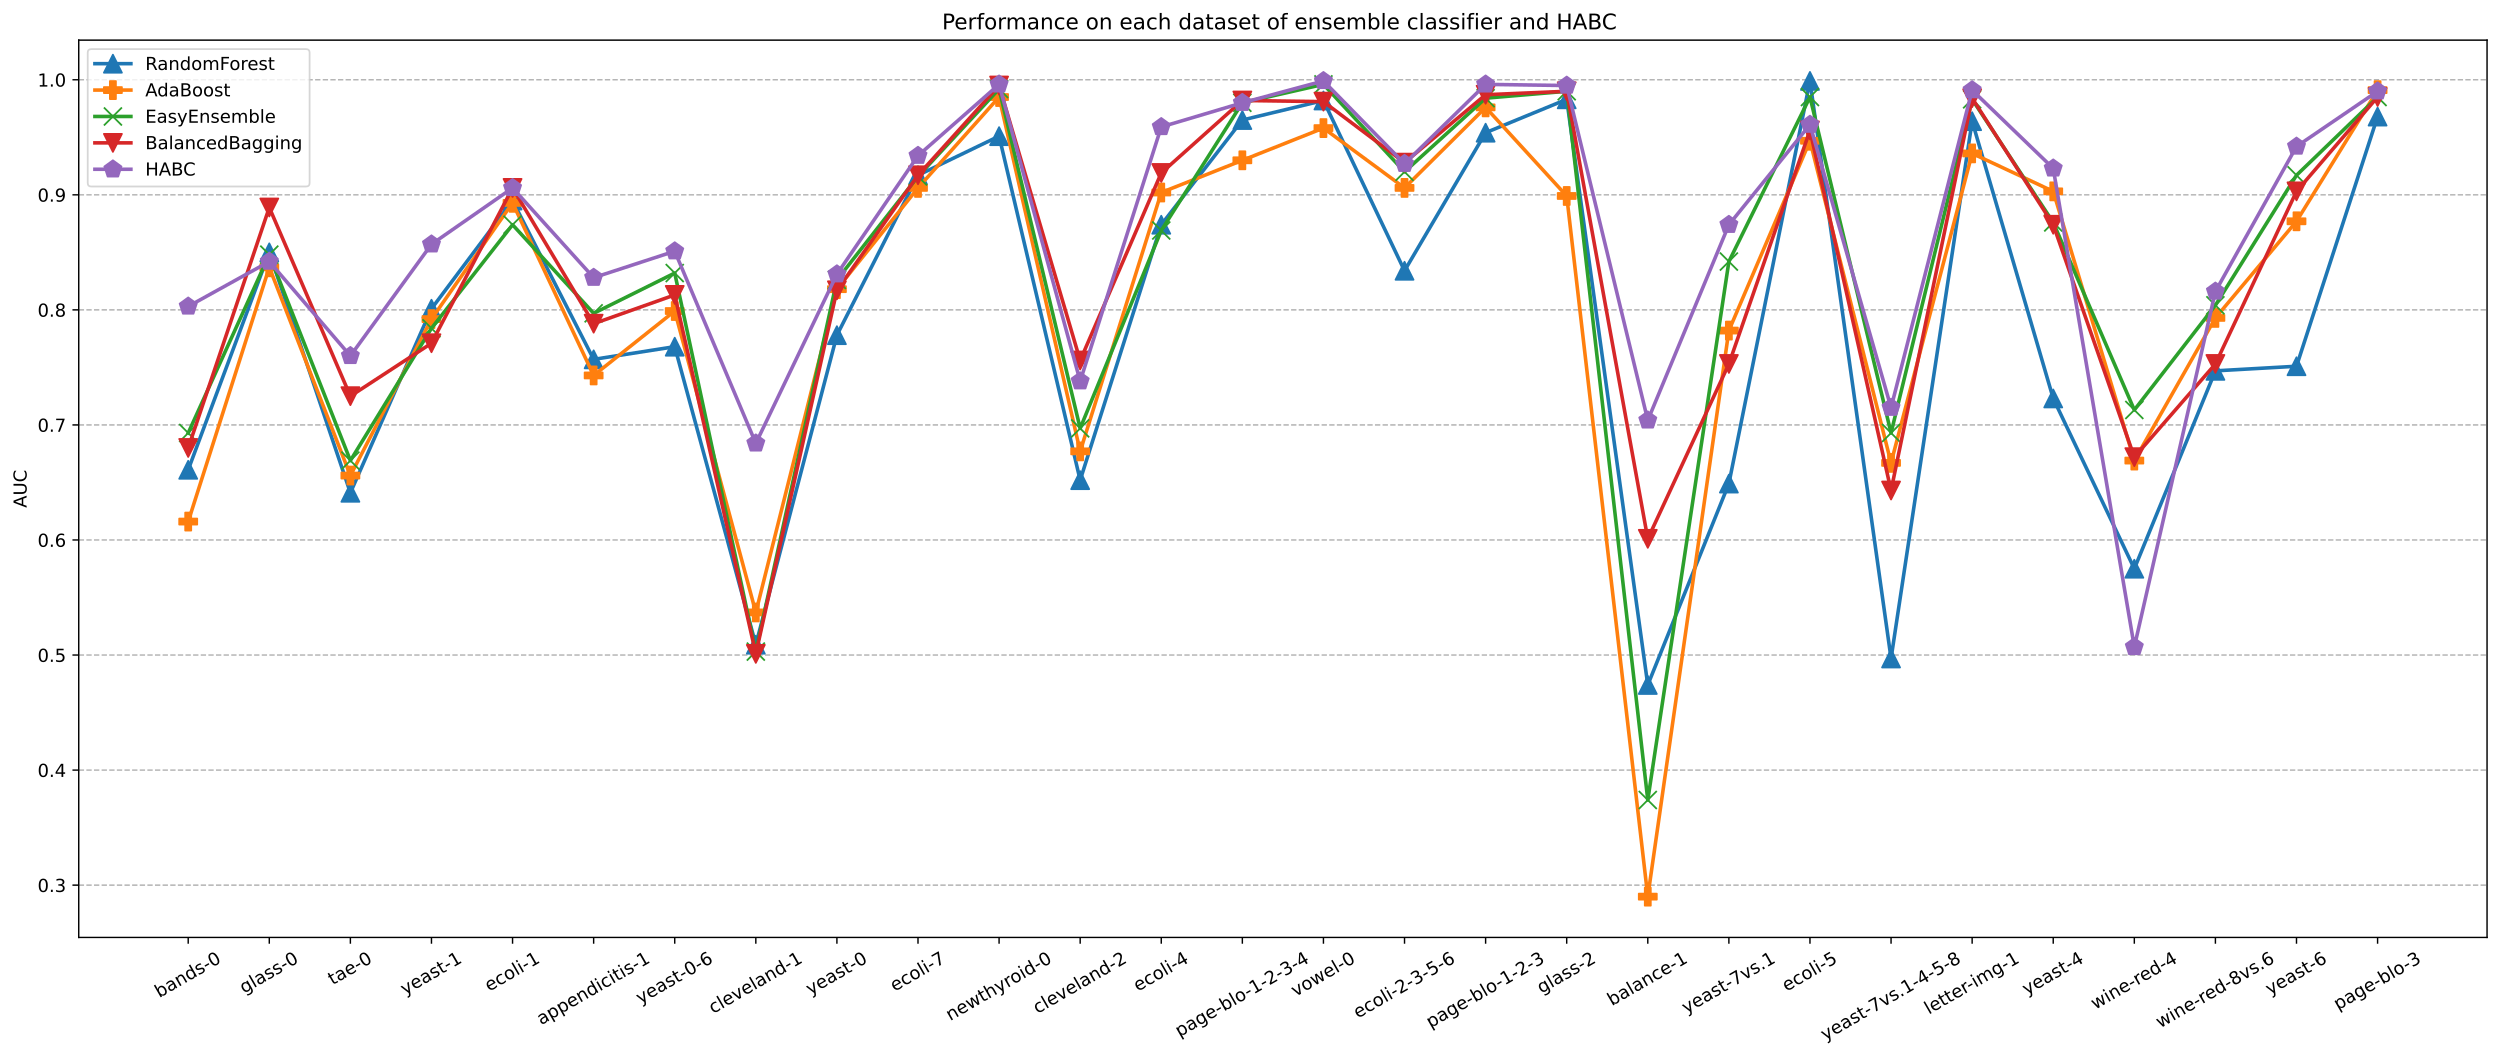 <?xml version="1.0" encoding="utf-8" standalone="no"?>
<!DOCTYPE svg PUBLIC "-//W3C//DTD SVG 1.1//EN"
  "http://www.w3.org/Graphics/SVG/1.1/DTD/svg11.dtd">
<!-- Created with matplotlib (https://matplotlib.org/) -->
<svg height="587.799pt" version="1.1" viewBox="0 0 1390.181 587.799" width="1390.181pt" xmlns="http://www.w3.org/2000/svg" xmlns:xlink="http://www.w3.org/1999/xlink">
 <defs>
  <style type="text/css">*{stroke-linecap:butt;stroke-linejoin:round;}</style>
 </defs>
 <g id="figure_1">
  <g id="patch_1">
   <path d="M 0 587.799 
L 1390.181 587.799 
L 1390.181 0 
L 0 0 
z
" style="fill:#ffffff;"/>
  </g>
  <g id="axes_1">
   <g id="patch_2">
    <path d="M 43.781 521.278 
L 1382.981 521.278 
L 1382.981 22.318 
L 43.781 22.318 
z
" style="fill:#ffffff;"/>
   </g>
   <g id="matplotlib.axis_1">
    <g id="xtick_1">
     <g id="line2d_1">
      <defs>
       <path d="M 0 0 
L 0 3.5 
" id="m66b6de8fcd" style="stroke:#000000;stroke-width:0.8;"/>
      </defs>
      <g>
       <use style="stroke:#000000;stroke-width:0.8;" x="104.654" xlink:href="#m66b6de8fcd" y="521.278"/>
      </g>
     </g>
     <g id="text_1">
      <!-- bands-0 -->
      <g transform="translate(88.565 555.03)rotate(-30)scale(0.1 -0.1)">
       <defs>
        <path d="M 48.688 27.297 
Q 48.688 37.203 44.609 42.844 
Q 40.531 48.484 33.406 48.484 
Q 26.266 48.484 22.188 42.844 
Q 18.109 37.203 18.109 27.297 
Q 18.109 17.391 22.188 11.75 
Q 26.266 6.109 33.406 6.109 
Q 40.531 6.109 44.609 11.75 
Q 48.688 17.391 48.688 27.297 
z
M 18.109 46.391 
Q 20.953 51.266 25.266 53.625 
Q 29.594 56 35.594 56 
Q 45.562 56 51.781 48.094 
Q 58.016 40.188 58.016 27.297 
Q 58.016 14.406 51.781 6.484 
Q 45.562 -1.422 35.594 -1.422 
Q 29.594 -1.422 25.266 0.953 
Q 20.953 3.328 18.109 8.203 
L 18.109 0 
L 9.078 0 
L 9.078 75.984 
L 18.109 75.984 
z
" id="DejaVuSans-98"/>
        <path d="M 34.281 27.484 
Q 23.391 27.484 19.188 25 
Q 14.984 22.516 14.984 16.5 
Q 14.984 11.719 18.141 8.906 
Q 21.297 6.109 26.703 6.109 
Q 34.188 6.109 38.703 11.406 
Q 43.219 16.703 43.219 25.484 
L 43.219 27.484 
z
M 52.203 31.203 
L 52.203 0 
L 43.219 0 
L 43.219 8.297 
Q 40.141 3.328 35.547 0.953 
Q 30.953 -1.422 24.312 -1.422 
Q 15.922 -1.422 10.953 3.297 
Q 6 8.016 6 15.922 
Q 6 25.141 12.172 29.828 
Q 18.359 34.516 30.609 34.516 
L 43.219 34.516 
L 43.219 35.406 
Q 43.219 41.609 39.141 45 
Q 35.062 48.391 27.688 48.391 
Q 23 48.391 18.547 47.266 
Q 14.109 46.141 10.016 43.891 
L 10.016 52.203 
Q 14.938 54.109 19.578 55.047 
Q 24.219 56 28.609 56 
Q 40.484 56 46.344 49.844 
Q 52.203 43.703 52.203 31.203 
z
" id="DejaVuSans-97"/>
        <path d="M 54.891 33.016 
L 54.891 0 
L 45.906 0 
L 45.906 32.719 
Q 45.906 40.484 42.875 44.328 
Q 39.844 48.188 33.797 48.188 
Q 26.516 48.188 22.312 43.547 
Q 18.109 38.922 18.109 30.906 
L 18.109 0 
L 9.078 0 
L 9.078 54.688 
L 18.109 54.688 
L 18.109 46.188 
Q 21.344 51.125 25.703 53.562 
Q 30.078 56 35.797 56 
Q 45.219 56 50.047 50.172 
Q 54.891 44.344 54.891 33.016 
z
" id="DejaVuSans-110"/>
        <path d="M 45.406 46.391 
L 45.406 75.984 
L 54.391 75.984 
L 54.391 0 
L 45.406 0 
L 45.406 8.203 
Q 42.578 3.328 38.25 0.953 
Q 33.938 -1.422 27.875 -1.422 
Q 17.969 -1.422 11.734 6.484 
Q 5.516 14.406 5.516 27.297 
Q 5.516 40.188 11.734 48.094 
Q 17.969 56 27.875 56 
Q 33.938 56 38.25 53.625 
Q 42.578 51.266 45.406 46.391 
z
M 14.797 27.297 
Q 14.797 17.391 18.875 11.75 
Q 22.953 6.109 30.078 6.109 
Q 37.203 6.109 41.297 11.75 
Q 45.406 17.391 45.406 27.297 
Q 45.406 37.203 41.297 42.844 
Q 37.203 48.484 30.078 48.484 
Q 22.953 48.484 18.875 42.844 
Q 14.797 37.203 14.797 27.297 
z
" id="DejaVuSans-100"/>
        <path d="M 44.281 53.078 
L 44.281 44.578 
Q 40.484 46.531 36.375 47.5 
Q 32.281 48.484 27.875 48.484 
Q 21.188 48.484 17.844 46.438 
Q 14.5 44.391 14.5 40.281 
Q 14.5 37.156 16.891 35.375 
Q 19.281 33.594 26.516 31.984 
L 29.594 31.297 
Q 39.156 29.25 43.188 25.516 
Q 47.219 21.781 47.219 15.094 
Q 47.219 7.469 41.188 3.016 
Q 35.156 -1.422 24.609 -1.422 
Q 20.219 -1.422 15.453 -0.562 
Q 10.688 0.297 5.422 2 
L 5.422 11.281 
Q 10.406 8.688 15.234 7.391 
Q 20.062 6.109 24.812 6.109 
Q 31.156 6.109 34.562 8.281 
Q 37.984 10.453 37.984 14.406 
Q 37.984 18.062 35.516 20.016 
Q 33.062 21.969 24.703 23.781 
L 21.578 24.516 
Q 13.234 26.266 9.516 29.906 
Q 5.812 33.547 5.812 39.891 
Q 5.812 47.609 11.281 51.797 
Q 16.75 56 26.812 56 
Q 31.781 56 36.172 55.266 
Q 40.578 54.547 44.281 53.078 
z
" id="DejaVuSans-115"/>
        <path d="M 4.891 31.391 
L 31.203 31.391 
L 31.203 23.391 
L 4.891 23.391 
z
" id="DejaVuSans-45"/>
        <path d="M 31.781 66.406 
Q 24.172 66.406 20.328 58.906 
Q 16.5 51.422 16.5 36.375 
Q 16.5 21.391 20.328 13.891 
Q 24.172 6.391 31.781 6.391 
Q 39.453 6.391 43.281 13.891 
Q 47.125 21.391 47.125 36.375 
Q 47.125 51.422 43.281 58.906 
Q 39.453 66.406 31.781 66.406 
z
M 31.781 74.219 
Q 44.047 74.219 50.516 64.516 
Q 56.984 54.828 56.984 36.375 
Q 56.984 17.969 50.516 8.266 
Q 44.047 -1.422 31.781 -1.422 
Q 19.531 -1.422 13.062 8.266 
Q 6.594 17.969 6.594 36.375 
Q 6.594 54.828 13.062 64.516 
Q 19.531 74.219 31.781 74.219 
z
" id="DejaVuSans-48"/>
       </defs>
       <use xlink:href="#DejaVuSans-98"/>
       <use x="63.477" xlink:href="#DejaVuSans-97"/>
       <use x="124.756" xlink:href="#DejaVuSans-110"/>
       <use x="188.135" xlink:href="#DejaVuSans-100"/>
       <use x="251.611" xlink:href="#DejaVuSans-115"/>
       <use x="303.711" xlink:href="#DejaVuSans-45"/>
       <use x="339.795" xlink:href="#DejaVuSans-48"/>
      </g>
     </g>
    </g>
    <g id="xtick_2">
     <g id="line2d_2">
      <g>
       <use style="stroke:#000000;stroke-width:0.8;" x="149.745" xlink:href="#m66b6de8fcd" y="521.278"/>
      </g>
     </g>
     <g id="text_2">
      <!-- glass-0 -->
      <g transform="translate(135.69 552.68)rotate(-30)scale(0.1 -0.1)">
       <defs>
        <path d="M 45.406 27.984 
Q 45.406 37.75 41.375 43.109 
Q 37.359 48.484 30.078 48.484 
Q 22.859 48.484 18.828 43.109 
Q 14.797 37.75 14.797 27.984 
Q 14.797 18.266 18.828 12.891 
Q 22.859 7.516 30.078 7.516 
Q 37.359 7.516 41.375 12.891 
Q 45.406 18.266 45.406 27.984 
z
M 54.391 6.781 
Q 54.391 -7.172 48.188 -13.984 
Q 42 -20.797 29.203 -20.797 
Q 24.469 -20.797 20.266 -20.094 
Q 16.062 -19.391 12.109 -17.922 
L 12.109 -9.188 
Q 16.062 -11.328 19.922 -12.344 
Q 23.781 -13.375 27.781 -13.375 
Q 36.625 -13.375 41.016 -8.766 
Q 45.406 -4.156 45.406 5.172 
L 45.406 9.625 
Q 42.625 4.781 38.281 2.391 
Q 33.938 0 27.875 0 
Q 17.828 0 11.672 7.656 
Q 5.516 15.328 5.516 27.984 
Q 5.516 40.672 11.672 48.328 
Q 17.828 56 27.875 56 
Q 33.938 56 38.281 53.609 
Q 42.625 51.219 45.406 46.391 
L 45.406 54.688 
L 54.391 54.688 
z
" id="DejaVuSans-103"/>
        <path d="M 9.422 75.984 
L 18.406 75.984 
L 18.406 0 
L 9.422 0 
z
" id="DejaVuSans-108"/>
       </defs>
       <use xlink:href="#DejaVuSans-103"/>
       <use x="63.477" xlink:href="#DejaVuSans-108"/>
       <use x="91.26" xlink:href="#DejaVuSans-97"/>
       <use x="152.539" xlink:href="#DejaVuSans-115"/>
       <use x="204.639" xlink:href="#DejaVuSans-115"/>
       <use x="256.738" xlink:href="#DejaVuSans-45"/>
       <use x="292.822" xlink:href="#DejaVuSans-48"/>
      </g>
     </g>
    </g>
    <g id="xtick_3">
     <g id="line2d_3">
      <g>
       <use style="stroke:#000000;stroke-width:0.8;" x="194.836" xlink:href="#m66b6de8fcd" y="521.278"/>
      </g>
     </g>
     <g id="text_3">
      <!-- tae-0 -->
      <g transform="translate(184.883 547.945)rotate(-30)scale(0.1 -0.1)">
       <defs>
        <path d="M 18.312 70.219 
L 18.312 54.688 
L 36.812 54.688 
L 36.812 47.703 
L 18.312 47.703 
L 18.312 18.016 
Q 18.312 11.328 20.141 9.422 
Q 21.969 7.516 27.594 7.516 
L 36.812 7.516 
L 36.812 0 
L 27.594 0 
Q 17.188 0 13.234 3.875 
Q 9.281 7.766 9.281 18.016 
L 9.281 47.703 
L 2.688 47.703 
L 2.688 54.688 
L 9.281 54.688 
L 9.281 70.219 
z
" id="DejaVuSans-116"/>
        <path d="M 56.203 29.594 
L 56.203 25.203 
L 14.891 25.203 
Q 15.484 15.922 20.484 11.062 
Q 25.484 6.203 34.422 6.203 
Q 39.594 6.203 44.453 7.469 
Q 49.312 8.734 54.109 11.281 
L 54.109 2.781 
Q 49.266 0.734 44.188 -0.344 
Q 39.109 -1.422 33.891 -1.422 
Q 20.797 -1.422 13.156 6.188 
Q 5.516 13.812 5.516 26.812 
Q 5.516 40.234 12.766 48.109 
Q 20.016 56 32.328 56 
Q 43.359 56 49.781 48.891 
Q 56.203 41.797 56.203 29.594 
z
M 47.219 32.234 
Q 47.125 39.594 43.094 43.984 
Q 39.062 48.391 32.422 48.391 
Q 24.906 48.391 20.391 44.141 
Q 15.875 39.891 15.188 32.172 
z
" id="DejaVuSans-101"/>
       </defs>
       <use xlink:href="#DejaVuSans-116"/>
       <use x="39.209" xlink:href="#DejaVuSans-97"/>
       <use x="100.488" xlink:href="#DejaVuSans-101"/>
       <use x="162.012" xlink:href="#DejaVuSans-45"/>
       <use x="198.096" xlink:href="#DejaVuSans-48"/>
      </g>
     </g>
    </g>
    <g id="xtick_4">
     <g id="line2d_4">
      <g>
       <use style="stroke:#000000;stroke-width:0.8;" x="239.927" xlink:href="#m66b6de8fcd" y="521.278"/>
      </g>
     </g>
     <g id="text_4">
      <!-- yeast-1 -->
      <g transform="translate(225.155 553.509)rotate(-30)scale(0.1 -0.1)">
       <defs>
        <path d="M 32.172 -5.078 
Q 28.375 -14.844 24.75 -17.812 
Q 21.141 -20.797 15.094 -20.797 
L 7.906 -20.797 
L 7.906 -13.281 
L 13.188 -13.281 
Q 16.891 -13.281 18.938 -11.516 
Q 21 -9.766 23.484 -3.219 
L 25.094 0.875 
L 2.984 54.688 
L 12.5 54.688 
L 29.594 11.922 
L 46.688 54.688 
L 56.203 54.688 
z
" id="DejaVuSans-121"/>
        <path d="M 12.406 8.297 
L 28.516 8.297 
L 28.516 63.922 
L 10.984 60.406 
L 10.984 69.391 
L 28.422 72.906 
L 38.281 72.906 
L 38.281 8.297 
L 54.391 8.297 
L 54.391 0 
L 12.406 0 
z
" id="DejaVuSans-49"/>
       </defs>
       <use xlink:href="#DejaVuSans-121"/>
       <use x="59.18" xlink:href="#DejaVuSans-101"/>
       <use x="120.703" xlink:href="#DejaVuSans-97"/>
       <use x="181.982" xlink:href="#DejaVuSans-115"/>
       <use x="234.082" xlink:href="#DejaVuSans-116"/>
       <use x="273.291" xlink:href="#DejaVuSans-45"/>
       <use x="309.375" xlink:href="#DejaVuSans-49"/>
      </g>
     </g>
    </g>
    <g id="xtick_5">
     <g id="line2d_5">
      <g>
       <use style="stroke:#000000;stroke-width:0.8;" x="285.018" xlink:href="#m66b6de8fcd" y="521.278"/>
      </g>
     </g>
     <g id="text_5">
      <!-- ecoli-1 -->
      <g transform="translate(271.979 551.507)rotate(-30)scale(0.1 -0.1)">
       <defs>
        <path d="M 48.781 52.594 
L 48.781 44.188 
Q 44.969 46.297 41.141 47.344 
Q 37.312 48.391 33.406 48.391 
Q 24.656 48.391 19.812 42.844 
Q 14.984 37.312 14.984 27.297 
Q 14.984 17.281 19.812 11.734 
Q 24.656 6.203 33.406 6.203 
Q 37.312 6.203 41.141 7.25 
Q 44.969 8.297 48.781 10.406 
L 48.781 2.094 
Q 45.016 0.344 40.984 -0.531 
Q 36.969 -1.422 32.422 -1.422 
Q 20.062 -1.422 12.781 6.344 
Q 5.516 14.109 5.516 27.297 
Q 5.516 40.672 12.859 48.328 
Q 20.219 56 33.016 56 
Q 37.156 56 41.109 55.141 
Q 45.062 54.297 48.781 52.594 
z
" id="DejaVuSans-99"/>
        <path d="M 30.609 48.391 
Q 23.391 48.391 19.188 42.75 
Q 14.984 37.109 14.984 27.297 
Q 14.984 17.484 19.156 11.844 
Q 23.344 6.203 30.609 6.203 
Q 37.797 6.203 41.984 11.859 
Q 46.188 17.531 46.188 27.297 
Q 46.188 37.016 41.984 42.703 
Q 37.797 48.391 30.609 48.391 
z
M 30.609 56 
Q 42.328 56 49.016 48.375 
Q 55.719 40.766 55.719 27.297 
Q 55.719 13.875 49.016 6.219 
Q 42.328 -1.422 30.609 -1.422 
Q 18.844 -1.422 12.172 6.219 
Q 5.516 13.875 5.516 27.297 
Q 5.516 40.766 12.172 48.375 
Q 18.844 56 30.609 56 
z
" id="DejaVuSans-111"/>
        <path d="M 9.422 54.688 
L 18.406 54.688 
L 18.406 0 
L 9.422 0 
z
M 9.422 75.984 
L 18.406 75.984 
L 18.406 64.594 
L 9.422 64.594 
z
" id="DejaVuSans-105"/>
       </defs>
       <use xlink:href="#DejaVuSans-101"/>
       <use x="61.523" xlink:href="#DejaVuSans-99"/>
       <use x="116.504" xlink:href="#DejaVuSans-111"/>
       <use x="177.686" xlink:href="#DejaVuSans-108"/>
       <use x="205.469" xlink:href="#DejaVuSans-105"/>
       <use x="233.252" xlink:href="#DejaVuSans-45"/>
       <use x="269.336" xlink:href="#DejaVuSans-49"/>
      </g>
     </g>
    </g>
    <g id="xtick_6">
     <g id="line2d_6">
      <g>
       <use style="stroke:#000000;stroke-width:0.8;" x="330.109" xlink:href="#m66b6de8fcd" y="521.278"/>
      </g>
     </g>
     <g id="text_6">
      <!-- appendicitis-1 -->
      <g transform="translate(300.919 570.157)rotate(-30)scale(0.1 -0.1)">
       <defs>
        <path d="M 18.109 8.203 
L 18.109 -20.797 
L 9.078 -20.797 
L 9.078 54.688 
L 18.109 54.688 
L 18.109 46.391 
Q 20.953 51.266 25.266 53.625 
Q 29.594 56 35.594 56 
Q 45.562 56 51.781 48.094 
Q 58.016 40.188 58.016 27.297 
Q 58.016 14.406 51.781 6.484 
Q 45.562 -1.422 35.594 -1.422 
Q 29.594 -1.422 25.266 0.953 
Q 20.953 3.328 18.109 8.203 
z
M 48.688 27.297 
Q 48.688 37.203 44.609 42.844 
Q 40.531 48.484 33.406 48.484 
Q 26.266 48.484 22.188 42.844 
Q 18.109 37.203 18.109 27.297 
Q 18.109 17.391 22.188 11.75 
Q 26.266 6.109 33.406 6.109 
Q 40.531 6.109 44.609 11.75 
Q 48.688 17.391 48.688 27.297 
z
" id="DejaVuSans-112"/>
       </defs>
       <use xlink:href="#DejaVuSans-97"/>
       <use x="61.279" xlink:href="#DejaVuSans-112"/>
       <use x="124.756" xlink:href="#DejaVuSans-112"/>
       <use x="188.232" xlink:href="#DejaVuSans-101"/>
       <use x="249.756" xlink:href="#DejaVuSans-110"/>
       <use x="313.135" xlink:href="#DejaVuSans-100"/>
       <use x="376.611" xlink:href="#DejaVuSans-105"/>
       <use x="404.395" xlink:href="#DejaVuSans-99"/>
       <use x="459.375" xlink:href="#DejaVuSans-105"/>
       <use x="487.158" xlink:href="#DejaVuSans-116"/>
       <use x="526.367" xlink:href="#DejaVuSans-105"/>
       <use x="554.15" xlink:href="#DejaVuSans-115"/>
       <use x="606.25" xlink:href="#DejaVuSans-45"/>
       <use x="642.334" xlink:href="#DejaVuSans-49"/>
      </g>
     </g>
    </g>
    <g id="xtick_7">
     <g id="line2d_7">
      <g>
       <use style="stroke:#000000;stroke-width:0.8;" x="375.199" xlink:href="#m66b6de8fcd" y="521.278"/>
      </g>
     </g>
     <g id="text_7">
      <!-- yeast-0-6 -->
      <g transform="translate(356.11 558.494)rotate(-30)scale(0.1 -0.1)">
       <defs>
        <path d="M 33.016 40.375 
Q 26.375 40.375 22.484 35.828 
Q 18.609 31.297 18.609 23.391 
Q 18.609 15.531 22.484 10.953 
Q 26.375 6.391 33.016 6.391 
Q 39.656 6.391 43.531 10.953 
Q 47.406 15.531 47.406 23.391 
Q 47.406 31.297 43.531 35.828 
Q 39.656 40.375 33.016 40.375 
z
M 52.594 71.297 
L 52.594 62.312 
Q 48.875 64.062 45.094 64.984 
Q 41.312 65.922 37.594 65.922 
Q 27.828 65.922 22.672 59.328 
Q 17.531 52.734 16.797 39.406 
Q 19.672 43.656 24.016 45.922 
Q 28.375 48.188 33.594 48.188 
Q 44.578 48.188 50.953 41.516 
Q 57.328 34.859 57.328 23.391 
Q 57.328 12.156 50.688 5.359 
Q 44.047 -1.422 33.016 -1.422 
Q 20.359 -1.422 13.672 8.266 
Q 6.984 17.969 6.984 36.375 
Q 6.984 53.656 15.188 63.938 
Q 23.391 74.219 37.203 74.219 
Q 40.922 74.219 44.703 73.484 
Q 48.484 72.75 52.594 71.297 
z
" id="DejaVuSans-54"/>
       </defs>
       <use xlink:href="#DejaVuSans-121"/>
       <use x="59.18" xlink:href="#DejaVuSans-101"/>
       <use x="120.703" xlink:href="#DejaVuSans-97"/>
       <use x="181.982" xlink:href="#DejaVuSans-115"/>
       <use x="234.082" xlink:href="#DejaVuSans-116"/>
       <use x="273.291" xlink:href="#DejaVuSans-45"/>
       <use x="309.375" xlink:href="#DejaVuSans-48"/>
       <use x="372.998" xlink:href="#DejaVuSans-45"/>
       <use x="409.082" xlink:href="#DejaVuSans-54"/>
      </g>
     </g>
    </g>
    <g id="xtick_8">
     <g id="line2d_8">
      <g>
       <use style="stroke:#000000;stroke-width:0.8;" x="420.29" xlink:href="#m66b6de8fcd" y="521.278"/>
      </g>
     </g>
     <g id="text_8">
      <!-- cleveland-1 -->
      <g transform="translate(396.528 563.891)rotate(-30)scale(0.1 -0.1)">
       <defs>
        <path d="M 2.984 54.688 
L 12.5 54.688 
L 29.594 8.797 
L 46.688 54.688 
L 56.203 54.688 
L 35.688 0 
L 23.484 0 
z
" id="DejaVuSans-118"/>
       </defs>
       <use xlink:href="#DejaVuSans-99"/>
       <use x="54.98" xlink:href="#DejaVuSans-108"/>
       <use x="82.764" xlink:href="#DejaVuSans-101"/>
       <use x="144.287" xlink:href="#DejaVuSans-118"/>
       <use x="203.467" xlink:href="#DejaVuSans-101"/>
       <use x="264.99" xlink:href="#DejaVuSans-108"/>
       <use x="292.773" xlink:href="#DejaVuSans-97"/>
       <use x="354.053" xlink:href="#DejaVuSans-110"/>
       <use x="417.432" xlink:href="#DejaVuSans-100"/>
       <use x="480.908" xlink:href="#DejaVuSans-45"/>
       <use x="516.992" xlink:href="#DejaVuSans-49"/>
      </g>
     </g>
    </g>
    <g id="xtick_9">
     <g id="line2d_9">
      <g>
       <use style="stroke:#000000;stroke-width:0.8;" x="465.381" xlink:href="#m66b6de8fcd" y="521.278"/>
      </g>
     </g>
     <g id="text_9">
      <!-- yeast-0 -->
      <g transform="translate(450.61 553.509)rotate(-30)scale(0.1 -0.1)">
       <use xlink:href="#DejaVuSans-121"/>
       <use x="59.18" xlink:href="#DejaVuSans-101"/>
       <use x="120.703" xlink:href="#DejaVuSans-97"/>
       <use x="181.982" xlink:href="#DejaVuSans-115"/>
       <use x="234.082" xlink:href="#DejaVuSans-116"/>
       <use x="273.291" xlink:href="#DejaVuSans-45"/>
       <use x="309.375" xlink:href="#DejaVuSans-48"/>
      </g>
     </g>
    </g>
    <g id="xtick_10">
     <g id="line2d_10">
      <g>
       <use style="stroke:#000000;stroke-width:0.8;" x="510.472" xlink:href="#m66b6de8fcd" y="521.278"/>
      </g>
     </g>
     <g id="text_10">
      <!-- ecoli-7 -->
      <g transform="translate(497.434 551.507)rotate(-30)scale(0.1 -0.1)">
       <defs>
        <path d="M 8.203 72.906 
L 55.078 72.906 
L 55.078 68.703 
L 28.609 0 
L 18.312 0 
L 43.219 64.594 
L 8.203 64.594 
z
" id="DejaVuSans-55"/>
       </defs>
       <use xlink:href="#DejaVuSans-101"/>
       <use x="61.523" xlink:href="#DejaVuSans-99"/>
       <use x="116.504" xlink:href="#DejaVuSans-111"/>
       <use x="177.686" xlink:href="#DejaVuSans-108"/>
       <use x="205.469" xlink:href="#DejaVuSans-105"/>
       <use x="233.252" xlink:href="#DejaVuSans-45"/>
       <use x="269.336" xlink:href="#DejaVuSans-55"/>
      </g>
     </g>
    </g>
    <g id="xtick_11">
     <g id="line2d_11">
      <g>
       <use style="stroke:#000000;stroke-width:0.8;" x="555.563" xlink:href="#m66b6de8fcd" y="521.278"/>
      </g>
     </g>
     <g id="text_11">
      <!-- newthyroid-0 -->
      <g transform="translate(528.387 567.832)rotate(-30)scale(0.1 -0.1)">
       <defs>
        <path d="M 4.203 54.688 
L 13.188 54.688 
L 24.422 12.016 
L 35.594 54.688 
L 46.188 54.688 
L 57.422 12.016 
L 68.609 54.688 
L 77.594 54.688 
L 63.281 0 
L 52.688 0 
L 40.922 44.828 
L 29.109 0 
L 18.5 0 
z
" id="DejaVuSans-119"/>
        <path d="M 54.891 33.016 
L 54.891 0 
L 45.906 0 
L 45.906 32.719 
Q 45.906 40.484 42.875 44.328 
Q 39.844 48.188 33.797 48.188 
Q 26.516 48.188 22.312 43.547 
Q 18.109 38.922 18.109 30.906 
L 18.109 0 
L 9.078 0 
L 9.078 75.984 
L 18.109 75.984 
L 18.109 46.188 
Q 21.344 51.125 25.703 53.562 
Q 30.078 56 35.797 56 
Q 45.219 56 50.047 50.172 
Q 54.891 44.344 54.891 33.016 
z
" id="DejaVuSans-104"/>
        <path d="M 41.109 46.297 
Q 39.594 47.172 37.812 47.578 
Q 36.031 48 33.891 48 
Q 26.266 48 22.188 43.047 
Q 18.109 38.094 18.109 28.812 
L 18.109 0 
L 9.078 0 
L 9.078 54.688 
L 18.109 54.688 
L 18.109 46.188 
Q 20.953 51.172 25.484 53.578 
Q 30.031 56 36.531 56 
Q 37.453 56 38.578 55.875 
Q 39.703 55.766 41.062 55.516 
z
" id="DejaVuSans-114"/>
       </defs>
       <use xlink:href="#DejaVuSans-110"/>
       <use x="63.379" xlink:href="#DejaVuSans-101"/>
       <use x="124.902" xlink:href="#DejaVuSans-119"/>
       <use x="206.689" xlink:href="#DejaVuSans-116"/>
       <use x="245.898" xlink:href="#DejaVuSans-104"/>
       <use x="309.277" xlink:href="#DejaVuSans-121"/>
       <use x="368.457" xlink:href="#DejaVuSans-114"/>
       <use x="407.32" xlink:href="#DejaVuSans-111"/>
       <use x="468.502" xlink:href="#DejaVuSans-105"/>
       <use x="496.285" xlink:href="#DejaVuSans-100"/>
       <use x="559.762" xlink:href="#DejaVuSans-45"/>
       <use x="595.846" xlink:href="#DejaVuSans-48"/>
      </g>
     </g>
    </g>
    <g id="xtick_12">
     <g id="line2d_12">
      <g>
       <use style="stroke:#000000;stroke-width:0.8;" x="600.654" xlink:href="#m66b6de8fcd" y="521.278"/>
      </g>
     </g>
     <g id="text_12">
      <!-- cleveland-2 -->
      <g transform="translate(576.891 563.891)rotate(-30)scale(0.1 -0.1)">
       <defs>
        <path d="M 19.188 8.297 
L 53.609 8.297 
L 53.609 0 
L 7.328 0 
L 7.328 8.297 
Q 12.938 14.109 22.625 23.891 
Q 32.328 33.688 34.812 36.531 
Q 39.547 41.844 41.422 45.531 
Q 43.312 49.219 43.312 52.781 
Q 43.312 58.594 39.234 62.25 
Q 35.156 65.922 28.609 65.922 
Q 23.969 65.922 18.812 64.312 
Q 13.672 62.703 7.812 59.422 
L 7.812 69.391 
Q 13.766 71.781 18.938 73 
Q 24.125 74.219 28.422 74.219 
Q 39.75 74.219 46.484 68.547 
Q 53.219 62.891 53.219 53.422 
Q 53.219 48.922 51.531 44.891 
Q 49.859 40.875 45.406 35.406 
Q 44.188 33.984 37.641 27.219 
Q 31.109 20.453 19.188 8.297 
z
" id="DejaVuSans-50"/>
       </defs>
       <use xlink:href="#DejaVuSans-99"/>
       <use x="54.98" xlink:href="#DejaVuSans-108"/>
       <use x="82.764" xlink:href="#DejaVuSans-101"/>
       <use x="144.287" xlink:href="#DejaVuSans-118"/>
       <use x="203.467" xlink:href="#DejaVuSans-101"/>
       <use x="264.99" xlink:href="#DejaVuSans-108"/>
       <use x="292.773" xlink:href="#DejaVuSans-97"/>
       <use x="354.053" xlink:href="#DejaVuSans-110"/>
       <use x="417.432" xlink:href="#DejaVuSans-100"/>
       <use x="480.908" xlink:href="#DejaVuSans-45"/>
       <use x="516.992" xlink:href="#DejaVuSans-50"/>
      </g>
     </g>
    </g>
    <g id="xtick_13">
     <g id="line2d_13">
      <g>
       <use style="stroke:#000000;stroke-width:0.8;" x="645.745" xlink:href="#m66b6de8fcd" y="521.278"/>
      </g>
     </g>
     <g id="text_13">
      <!-- ecoli-4 -->
      <g transform="translate(632.707 551.507)rotate(-30)scale(0.1 -0.1)">
       <defs>
        <path d="M 37.797 64.312 
L 12.891 25.391 
L 37.797 25.391 
z
M 35.203 72.906 
L 47.609 72.906 
L 47.609 25.391 
L 58.016 25.391 
L 58.016 17.188 
L 47.609 17.188 
L 47.609 0 
L 37.797 0 
L 37.797 17.188 
L 4.891 17.188 
L 4.891 26.703 
z
" id="DejaVuSans-52"/>
       </defs>
       <use xlink:href="#DejaVuSans-101"/>
       <use x="61.523" xlink:href="#DejaVuSans-99"/>
       <use x="116.504" xlink:href="#DejaVuSans-111"/>
       <use x="177.686" xlink:href="#DejaVuSans-108"/>
       <use x="205.469" xlink:href="#DejaVuSans-105"/>
       <use x="233.252" xlink:href="#DejaVuSans-45"/>
       <use x="269.336" xlink:href="#DejaVuSans-52"/>
      </g>
     </g>
    </g>
    <g id="xtick_14">
     <g id="line2d_14">
      <g>
       <use style="stroke:#000000;stroke-width:0.8;" x="690.836" xlink:href="#m66b6de8fcd" y="521.278"/>
      </g>
     </g>
     <g id="text_14">
      <!-- page-blo-1-2-3-4 -->
      <g transform="translate(655.886 576.809)rotate(-30)scale(0.1 -0.1)">
       <defs>
        <path d="M 40.578 39.312 
Q 47.656 37.797 51.625 33 
Q 55.609 28.219 55.609 21.188 
Q 55.609 10.406 48.188 4.484 
Q 40.766 -1.422 27.094 -1.422 
Q 22.516 -1.422 17.656 -0.516 
Q 12.797 0.391 7.625 2.203 
L 7.625 11.719 
Q 11.719 9.328 16.594 8.109 
Q 21.484 6.891 26.812 6.891 
Q 36.078 6.891 40.938 10.547 
Q 45.797 14.203 45.797 21.188 
Q 45.797 27.641 41.281 31.266 
Q 36.766 34.906 28.719 34.906 
L 20.219 34.906 
L 20.219 43.016 
L 29.109 43.016 
Q 36.375 43.016 40.234 45.922 
Q 44.094 48.828 44.094 54.297 
Q 44.094 59.906 40.109 62.906 
Q 36.141 65.922 28.719 65.922 
Q 24.656 65.922 20.016 65.031 
Q 15.375 64.156 9.812 62.312 
L 9.812 71.094 
Q 15.438 72.656 20.344 73.438 
Q 25.25 74.219 29.594 74.219 
Q 40.828 74.219 47.359 69.109 
Q 53.906 64.016 53.906 55.328 
Q 53.906 49.266 50.438 45.094 
Q 46.969 40.922 40.578 39.312 
z
" id="DejaVuSans-51"/>
       </defs>
       <use xlink:href="#DejaVuSans-112"/>
       <use x="63.477" xlink:href="#DejaVuSans-97"/>
       <use x="124.756" xlink:href="#DejaVuSans-103"/>
       <use x="188.232" xlink:href="#DejaVuSans-101"/>
       <use x="249.756" xlink:href="#DejaVuSans-45"/>
       <use x="285.84" xlink:href="#DejaVuSans-98"/>
       <use x="349.316" xlink:href="#DejaVuSans-108"/>
       <use x="377.1" xlink:href="#DejaVuSans-111"/>
       <use x="440.156" xlink:href="#DejaVuSans-45"/>
       <use x="476.24" xlink:href="#DejaVuSans-49"/>
       <use x="539.863" xlink:href="#DejaVuSans-45"/>
       <use x="575.947" xlink:href="#DejaVuSans-50"/>
       <use x="639.57" xlink:href="#DejaVuSans-45"/>
       <use x="675.654" xlink:href="#DejaVuSans-51"/>
       <use x="739.277" xlink:href="#DejaVuSans-45"/>
       <use x="775.361" xlink:href="#DejaVuSans-52"/>
      </g>
     </g>
    </g>
    <g id="xtick_15">
     <g id="line2d_15">
      <g>
       <use style="stroke:#000000;stroke-width:0.8;" x="735.927" xlink:href="#m66b6de8fcd" y="521.278"/>
      </g>
     </g>
     <g id="text_15">
      <!-- vowel-0 -->
      <g transform="translate(720.368 554.417)rotate(-30)scale(0.1 -0.1)">
       <use xlink:href="#DejaVuSans-118"/>
       <use x="59.18" xlink:href="#DejaVuSans-111"/>
       <use x="120.361" xlink:href="#DejaVuSans-119"/>
       <use x="202.148" xlink:href="#DejaVuSans-101"/>
       <use x="263.672" xlink:href="#DejaVuSans-108"/>
       <use x="291.455" xlink:href="#DejaVuSans-45"/>
       <use x="327.539" xlink:href="#DejaVuSans-48"/>
      </g>
     </g>
    </g>
    <g id="xtick_16">
     <g id="line2d_16">
      <g>
       <use style="stroke:#000000;stroke-width:0.8;" x="781.018" xlink:href="#m66b6de8fcd" y="521.278"/>
      </g>
     </g>
     <g id="text_16">
      <!-- ecoli-2-3-5-6 -->
      <g transform="translate(755.028 566.462)rotate(-30)scale(0.1 -0.1)">
       <defs>
        <path d="M 10.797 72.906 
L 49.516 72.906 
L 49.516 64.594 
L 19.828 64.594 
L 19.828 46.734 
Q 21.969 47.469 24.109 47.828 
Q 26.266 48.188 28.422 48.188 
Q 40.625 48.188 47.75 41.5 
Q 54.891 34.812 54.891 23.391 
Q 54.891 11.625 47.562 5.094 
Q 40.234 -1.422 26.906 -1.422 
Q 22.312 -1.422 17.547 -0.641 
Q 12.797 0.141 7.719 1.703 
L 7.719 11.625 
Q 12.109 9.234 16.797 8.062 
Q 21.484 6.891 26.703 6.891 
Q 35.156 6.891 40.078 11.328 
Q 45.016 15.766 45.016 23.391 
Q 45.016 31 40.078 35.438 
Q 35.156 39.891 26.703 39.891 
Q 22.75 39.891 18.812 39.016 
Q 14.891 38.141 10.797 36.281 
z
" id="DejaVuSans-53"/>
       </defs>
       <use xlink:href="#DejaVuSans-101"/>
       <use x="61.523" xlink:href="#DejaVuSans-99"/>
       <use x="116.504" xlink:href="#DejaVuSans-111"/>
       <use x="177.686" xlink:href="#DejaVuSans-108"/>
       <use x="205.469" xlink:href="#DejaVuSans-105"/>
       <use x="233.252" xlink:href="#DejaVuSans-45"/>
       <use x="269.336" xlink:href="#DejaVuSans-50"/>
       <use x="332.959" xlink:href="#DejaVuSans-45"/>
       <use x="369.043" xlink:href="#DejaVuSans-51"/>
       <use x="432.666" xlink:href="#DejaVuSans-45"/>
       <use x="468.75" xlink:href="#DejaVuSans-53"/>
       <use x="532.373" xlink:href="#DejaVuSans-45"/>
       <use x="568.457" xlink:href="#DejaVuSans-54"/>
      </g>
     </g>
    </g>
    <g id="xtick_17">
     <g id="line2d_17">
      <g>
       <use style="stroke:#000000;stroke-width:0.8;" x="826.109" xlink:href="#m66b6de8fcd" y="521.278"/>
      </g>
     </g>
     <g id="text_17">
      <!-- page-blo-1-2-3 -->
      <g transform="translate(795.476 571.823)rotate(-30)scale(0.1 -0.1)">
       <use xlink:href="#DejaVuSans-112"/>
       <use x="63.477" xlink:href="#DejaVuSans-97"/>
       <use x="124.756" xlink:href="#DejaVuSans-103"/>
       <use x="188.232" xlink:href="#DejaVuSans-101"/>
       <use x="249.756" xlink:href="#DejaVuSans-45"/>
       <use x="285.84" xlink:href="#DejaVuSans-98"/>
       <use x="349.316" xlink:href="#DejaVuSans-108"/>
       <use x="377.1" xlink:href="#DejaVuSans-111"/>
       <use x="440.156" xlink:href="#DejaVuSans-45"/>
       <use x="476.24" xlink:href="#DejaVuSans-49"/>
       <use x="539.863" xlink:href="#DejaVuSans-45"/>
       <use x="575.947" xlink:href="#DejaVuSans-50"/>
       <use x="639.57" xlink:href="#DejaVuSans-45"/>
       <use x="675.654" xlink:href="#DejaVuSans-51"/>
      </g>
     </g>
    </g>
    <g id="xtick_18">
     <g id="line2d_18">
      <g>
       <use style="stroke:#000000;stroke-width:0.8;" x="871.199" xlink:href="#m66b6de8fcd" y="521.278"/>
      </g>
     </g>
     <g id="text_18">
      <!-- glass-2 -->
      <g transform="translate(857.145 552.68)rotate(-30)scale(0.1 -0.1)">
       <use xlink:href="#DejaVuSans-103"/>
       <use x="63.477" xlink:href="#DejaVuSans-108"/>
       <use x="91.26" xlink:href="#DejaVuSans-97"/>
       <use x="152.539" xlink:href="#DejaVuSans-115"/>
       <use x="204.639" xlink:href="#DejaVuSans-115"/>
       <use x="256.738" xlink:href="#DejaVuSans-45"/>
       <use x="292.822" xlink:href="#DejaVuSans-50"/>
      </g>
     </g>
    </g>
    <g id="xtick_19">
     <g id="line2d_19">
      <g>
       <use style="stroke:#000000;stroke-width:0.8;" x="916.29" xlink:href="#m66b6de8fcd" y="521.278"/>
      </g>
     </g>
     <g id="text_19">
      <!-- balance-1 -->
      <g transform="translate(896.304 559.53)rotate(-30)scale(0.1 -0.1)">
       <use xlink:href="#DejaVuSans-98"/>
       <use x="63.477" xlink:href="#DejaVuSans-97"/>
       <use x="124.756" xlink:href="#DejaVuSans-108"/>
       <use x="152.539" xlink:href="#DejaVuSans-97"/>
       <use x="213.818" xlink:href="#DejaVuSans-110"/>
       <use x="277.197" xlink:href="#DejaVuSans-99"/>
       <use x="332.178" xlink:href="#DejaVuSans-101"/>
       <use x="393.701" xlink:href="#DejaVuSans-45"/>
       <use x="429.785" xlink:href="#DejaVuSans-49"/>
      </g>
     </g>
    </g>
    <g id="xtick_20">
     <g id="line2d_20">
      <g>
       <use style="stroke:#000000;stroke-width:0.8;" x="961.381" xlink:href="#m66b6de8fcd" y="521.278"/>
      </g>
     </g>
     <g id="text_20">
      <!-- yeast-7vs.1 -->
      <g transform="translate(937.66 563.843)rotate(-30)scale(0.1 -0.1)">
       <defs>
        <path d="M 10.688 12.406 
L 21 12.406 
L 21 0 
L 10.688 0 
z
" id="DejaVuSans-46"/>
       </defs>
       <use xlink:href="#DejaVuSans-121"/>
       <use x="59.18" xlink:href="#DejaVuSans-101"/>
       <use x="120.703" xlink:href="#DejaVuSans-97"/>
       <use x="181.982" xlink:href="#DejaVuSans-115"/>
       <use x="234.082" xlink:href="#DejaVuSans-116"/>
       <use x="273.291" xlink:href="#DejaVuSans-45"/>
       <use x="309.375" xlink:href="#DejaVuSans-55"/>
       <use x="372.998" xlink:href="#DejaVuSans-118"/>
       <use x="432.178" xlink:href="#DejaVuSans-115"/>
       <use x="484.277" xlink:href="#DejaVuSans-46"/>
       <use x="516.064" xlink:href="#DejaVuSans-49"/>
      </g>
     </g>
    </g>
    <g id="xtick_21">
     <g id="line2d_21">
      <g>
       <use style="stroke:#000000;stroke-width:0.8;" x="1006.472" xlink:href="#m66b6de8fcd" y="521.278"/>
      </g>
     </g>
     <g id="text_21">
      <!-- ecoli-5 -->
      <g transform="translate(993.434 551.507)rotate(-30)scale(0.1 -0.1)">
       <use xlink:href="#DejaVuSans-101"/>
       <use x="61.523" xlink:href="#DejaVuSans-99"/>
       <use x="116.504" xlink:href="#DejaVuSans-111"/>
       <use x="177.686" xlink:href="#DejaVuSans-108"/>
       <use x="205.469" xlink:href="#DejaVuSans-105"/>
       <use x="233.252" xlink:href="#DejaVuSans-45"/>
       <use x="269.336" xlink:href="#DejaVuSans-53"/>
      </g>
     </g>
    </g>
    <g id="xtick_22">
     <g id="line2d_22">
      <g>
       <use style="stroke:#000000;stroke-width:0.8;" x="1051.563" xlink:href="#m66b6de8fcd" y="521.278"/>
      </g>
     </g>
     <g id="text_22">
      <!-- yeast-7vs.1-4-5-8 -->
      <g transform="translate(1014.89 578.798)rotate(-30)scale(0.1 -0.1)">
       <defs>
        <path d="M 31.781 34.625 
Q 24.75 34.625 20.719 30.859 
Q 16.703 27.094 16.703 20.516 
Q 16.703 13.922 20.719 10.156 
Q 24.75 6.391 31.781 6.391 
Q 38.812 6.391 42.859 10.172 
Q 46.922 13.969 46.922 20.516 
Q 46.922 27.094 42.891 30.859 
Q 38.875 34.625 31.781 34.625 
z
M 21.922 38.812 
Q 15.578 40.375 12.031 44.719 
Q 8.5 49.078 8.5 55.328 
Q 8.5 64.062 14.719 69.141 
Q 20.953 74.219 31.781 74.219 
Q 42.672 74.219 48.875 69.141 
Q 55.078 64.062 55.078 55.328 
Q 55.078 49.078 51.531 44.719 
Q 48 40.375 41.703 38.812 
Q 48.828 37.156 52.797 32.312 
Q 56.781 27.484 56.781 20.516 
Q 56.781 9.906 50.312 4.234 
Q 43.844 -1.422 31.781 -1.422 
Q 19.734 -1.422 13.25 4.234 
Q 6.781 9.906 6.781 20.516 
Q 6.781 27.484 10.781 32.312 
Q 14.797 37.156 21.922 38.812 
z
M 18.312 54.391 
Q 18.312 48.734 21.844 45.562 
Q 25.391 42.391 31.781 42.391 
Q 38.141 42.391 41.719 45.562 
Q 45.312 48.734 45.312 54.391 
Q 45.312 60.062 41.719 63.234 
Q 38.141 66.406 31.781 66.406 
Q 25.391 66.406 21.844 63.234 
Q 18.312 60.062 18.312 54.391 
z
" id="DejaVuSans-56"/>
       </defs>
       <use xlink:href="#DejaVuSans-121"/>
       <use x="59.18" xlink:href="#DejaVuSans-101"/>
       <use x="120.703" xlink:href="#DejaVuSans-97"/>
       <use x="181.982" xlink:href="#DejaVuSans-115"/>
       <use x="234.082" xlink:href="#DejaVuSans-116"/>
       <use x="273.291" xlink:href="#DejaVuSans-45"/>
       <use x="309.375" xlink:href="#DejaVuSans-55"/>
       <use x="372.998" xlink:href="#DejaVuSans-118"/>
       <use x="432.178" xlink:href="#DejaVuSans-115"/>
       <use x="484.277" xlink:href="#DejaVuSans-46"/>
       <use x="516.064" xlink:href="#DejaVuSans-49"/>
       <use x="579.688" xlink:href="#DejaVuSans-45"/>
       <use x="615.771" xlink:href="#DejaVuSans-52"/>
       <use x="679.395" xlink:href="#DejaVuSans-45"/>
       <use x="715.479" xlink:href="#DejaVuSans-53"/>
       <use x="779.102" xlink:href="#DejaVuSans-45"/>
       <use x="815.186" xlink:href="#DejaVuSans-56"/>
      </g>
     </g>
    </g>
    <g id="xtick_23">
     <g id="line2d_23">
      <g>
       <use style="stroke:#000000;stroke-width:0.8;" x="1096.654" xlink:href="#m66b6de8fcd" y="521.278"/>
      </g>
     </g>
     <g id="text_23">
      <!-- letter-img-1 -->
      <g transform="translate(1072.554 564.28)rotate(-30)scale(0.1 -0.1)">
       <defs>
        <path d="M 52 44.188 
Q 55.375 50.25 60.062 53.125 
Q 64.75 56 71.094 56 
Q 79.641 56 84.281 50.016 
Q 88.922 44.047 88.922 33.016 
L 88.922 0 
L 79.891 0 
L 79.891 32.719 
Q 79.891 40.578 77.094 44.375 
Q 74.312 48.188 68.609 48.188 
Q 61.625 48.188 57.562 43.547 
Q 53.516 38.922 53.516 30.906 
L 53.516 0 
L 44.484 0 
L 44.484 32.719 
Q 44.484 40.625 41.703 44.406 
Q 38.922 48.188 33.109 48.188 
Q 26.219 48.188 22.156 43.531 
Q 18.109 38.875 18.109 30.906 
L 18.109 0 
L 9.078 0 
L 9.078 54.688 
L 18.109 54.688 
L 18.109 46.188 
Q 21.188 51.219 25.484 53.609 
Q 29.781 56 35.688 56 
Q 41.656 56 45.828 52.969 
Q 50 49.953 52 44.188 
z
" id="DejaVuSans-109"/>
       </defs>
       <use xlink:href="#DejaVuSans-108"/>
       <use x="27.783" xlink:href="#DejaVuSans-101"/>
       <use x="89.307" xlink:href="#DejaVuSans-116"/>
       <use x="128.516" xlink:href="#DejaVuSans-116"/>
       <use x="167.725" xlink:href="#DejaVuSans-101"/>
       <use x="229.248" xlink:href="#DejaVuSans-114"/>
       <use x="263.986" xlink:href="#DejaVuSans-45"/>
       <use x="300.07" xlink:href="#DejaVuSans-105"/>
       <use x="327.854" xlink:href="#DejaVuSans-109"/>
       <use x="425.266" xlink:href="#DejaVuSans-103"/>
       <use x="488.742" xlink:href="#DejaVuSans-45"/>
       <use x="524.826" xlink:href="#DejaVuSans-49"/>
      </g>
     </g>
    </g>
    <g id="xtick_24">
     <g id="line2d_24">
      <g>
       <use style="stroke:#000000;stroke-width:0.8;" x="1141.745" xlink:href="#m66b6de8fcd" y="521.278"/>
      </g>
     </g>
     <g id="text_24">
      <!-- yeast-4 -->
      <g transform="translate(1126.973 553.509)rotate(-30)scale(0.1 -0.1)">
       <use xlink:href="#DejaVuSans-121"/>
       <use x="59.18" xlink:href="#DejaVuSans-101"/>
       <use x="120.703" xlink:href="#DejaVuSans-97"/>
       <use x="181.982" xlink:href="#DejaVuSans-115"/>
       <use x="234.082" xlink:href="#DejaVuSans-116"/>
       <use x="273.291" xlink:href="#DejaVuSans-45"/>
       <use x="309.375" xlink:href="#DejaVuSans-52"/>
      </g>
     </g>
    </g>
    <g id="xtick_25">
     <g id="line2d_25">
      <g>
       <use style="stroke:#000000;stroke-width:0.8;" x="1186.836" xlink:href="#m66b6de8fcd" y="521.278"/>
      </g>
     </g>
     <g id="text_25">
      <!-- wine-red-4 -->
      <g transform="translate(1165.087 561.565)rotate(-30)scale(0.1 -0.1)">
       <use xlink:href="#DejaVuSans-119"/>
       <use x="81.787" xlink:href="#DejaVuSans-105"/>
       <use x="109.57" xlink:href="#DejaVuSans-110"/>
       <use x="172.949" xlink:href="#DejaVuSans-101"/>
       <use x="234.473" xlink:href="#DejaVuSans-45"/>
       <use x="270.557" xlink:href="#DejaVuSans-114"/>
       <use x="309.42" xlink:href="#DejaVuSans-101"/>
       <use x="370.943" xlink:href="#DejaVuSans-100"/>
       <use x="434.42" xlink:href="#DejaVuSans-45"/>
       <use x="470.504" xlink:href="#DejaVuSans-52"/>
      </g>
     </g>
    </g>
    <g id="xtick_26">
     <g id="line2d_26">
      <g>
       <use style="stroke:#000000;stroke-width:0.8;" x="1231.927" xlink:href="#m66b6de8fcd" y="521.278"/>
      </g>
     </g>
     <g id="text_26">
      <!-- wine-red-8vs.6 -->
      <g transform="translate(1201.228 571.899)rotate(-30)scale(0.1 -0.1)">
       <use xlink:href="#DejaVuSans-119"/>
       <use x="81.787" xlink:href="#DejaVuSans-105"/>
       <use x="109.57" xlink:href="#DejaVuSans-110"/>
       <use x="172.949" xlink:href="#DejaVuSans-101"/>
       <use x="234.473" xlink:href="#DejaVuSans-45"/>
       <use x="270.557" xlink:href="#DejaVuSans-114"/>
       <use x="309.42" xlink:href="#DejaVuSans-101"/>
       <use x="370.943" xlink:href="#DejaVuSans-100"/>
       <use x="434.42" xlink:href="#DejaVuSans-45"/>
       <use x="470.504" xlink:href="#DejaVuSans-56"/>
       <use x="534.127" xlink:href="#DejaVuSans-118"/>
       <use x="593.307" xlink:href="#DejaVuSans-115"/>
       <use x="645.406" xlink:href="#DejaVuSans-46"/>
       <use x="677.193" xlink:href="#DejaVuSans-54"/>
      </g>
     </g>
    </g>
    <g id="xtick_27">
     <g id="line2d_27">
      <g>
       <use style="stroke:#000000;stroke-width:0.8;" x="1277.018" xlink:href="#m66b6de8fcd" y="521.278"/>
      </g>
     </g>
     <g id="text_27">
      <!-- yeast-6 -->
      <g transform="translate(1262.246 553.509)rotate(-30)scale(0.1 -0.1)">
       <use xlink:href="#DejaVuSans-121"/>
       <use x="59.18" xlink:href="#DejaVuSans-101"/>
       <use x="120.703" xlink:href="#DejaVuSans-97"/>
       <use x="181.982" xlink:href="#DejaVuSans-115"/>
       <use x="234.082" xlink:href="#DejaVuSans-116"/>
       <use x="273.291" xlink:href="#DejaVuSans-45"/>
       <use x="309.375" xlink:href="#DejaVuSans-54"/>
      </g>
     </g>
    </g>
    <g id="xtick_28">
     <g id="line2d_28">
      <g>
       <use style="stroke:#000000;stroke-width:0.8;" x="1322.109" xlink:href="#m66b6de8fcd" y="521.278"/>
      </g>
     </g>
     <g id="text_28">
      <!-- page-blo-3 -->
      <g transform="translate(1300.11 561.853)rotate(-30)scale(0.1 -0.1)">
       <use xlink:href="#DejaVuSans-112"/>
       <use x="63.477" xlink:href="#DejaVuSans-97"/>
       <use x="124.756" xlink:href="#DejaVuSans-103"/>
       <use x="188.232" xlink:href="#DejaVuSans-101"/>
       <use x="249.756" xlink:href="#DejaVuSans-45"/>
       <use x="285.84" xlink:href="#DejaVuSans-98"/>
       <use x="349.316" xlink:href="#DejaVuSans-108"/>
       <use x="377.1" xlink:href="#DejaVuSans-111"/>
       <use x="440.156" xlink:href="#DejaVuSans-45"/>
       <use x="476.24" xlink:href="#DejaVuSans-51"/>
      </g>
     </g>
    </g>
   </g>
   <g id="matplotlib.axis_2">
    <g id="ytick_1">
     <g id="line2d_29">
      <path clip-path="url(#p3127ba7140)" d="M 43.781 492.2 
L 1382.981 492.2 
" style="fill:none;stroke:#b0b0b0;stroke-dasharray:2.96,1.28;stroke-dashoffset:0;stroke-width:0.8;"/>
     </g>
     <g id="line2d_30">
      <defs>
       <path d="M 0 0 
L -3.5 0 
" id="m21b758c944" style="stroke:#000000;stroke-width:0.8;"/>
      </defs>
      <g>
       <use style="stroke:#000000;stroke-width:0.8;" x="43.781" xlink:href="#m21b758c944" y="492.2"/>
      </g>
     </g>
     <g id="text_29">
      <!-- 0.3 -->
      <g transform="translate(20.878 496)scale(0.1 -0.1)">
       <use xlink:href="#DejaVuSans-48"/>
       <use x="63.623" xlink:href="#DejaVuSans-46"/>
       <use x="95.41" xlink:href="#DejaVuSans-51"/>
      </g>
     </g>
    </g>
    <g id="ytick_2">
     <g id="line2d_31">
      <path clip-path="url(#p3127ba7140)" d="M 43.781 428.223 
L 1382.981 428.223 
" style="fill:none;stroke:#b0b0b0;stroke-dasharray:2.96,1.28;stroke-dashoffset:0;stroke-width:0.8;"/>
     </g>
     <g id="line2d_32">
      <g>
       <use style="stroke:#000000;stroke-width:0.8;" x="43.781" xlink:href="#m21b758c944" y="428.223"/>
      </g>
     </g>
     <g id="text_30">
      <!-- 0.4 -->
      <g transform="translate(20.878 432.022)scale(0.1 -0.1)">
       <use xlink:href="#DejaVuSans-48"/>
       <use x="63.623" xlink:href="#DejaVuSans-46"/>
       <use x="95.41" xlink:href="#DejaVuSans-52"/>
      </g>
     </g>
    </g>
    <g id="ytick_3">
     <g id="line2d_33">
      <path clip-path="url(#p3127ba7140)" d="M 43.781 364.246 
L 1382.981 364.246 
" style="fill:none;stroke:#b0b0b0;stroke-dasharray:2.96,1.28;stroke-dashoffset:0;stroke-width:0.8;"/>
     </g>
     <g id="line2d_34">
      <g>
       <use style="stroke:#000000;stroke-width:0.8;" x="43.781" xlink:href="#m21b758c944" y="364.246"/>
      </g>
     </g>
     <g id="text_31">
      <!-- 0.5 -->
      <g transform="translate(20.878 368.045)scale(0.1 -0.1)">
       <use xlink:href="#DejaVuSans-48"/>
       <use x="63.623" xlink:href="#DejaVuSans-46"/>
       <use x="95.41" xlink:href="#DejaVuSans-53"/>
      </g>
     </g>
    </g>
    <g id="ytick_4">
     <g id="line2d_35">
      <path clip-path="url(#p3127ba7140)" d="M 43.781 300.268 
L 1382.981 300.268 
" style="fill:none;stroke:#b0b0b0;stroke-dasharray:2.96,1.28;stroke-dashoffset:0;stroke-width:0.8;"/>
     </g>
     <g id="line2d_36">
      <g>
       <use style="stroke:#000000;stroke-width:0.8;" x="43.781" xlink:href="#m21b758c944" y="300.268"/>
      </g>
     </g>
     <g id="text_32">
      <!-- 0.6 -->
      <g transform="translate(20.878 304.067)scale(0.1 -0.1)">
       <use xlink:href="#DejaVuSans-48"/>
       <use x="63.623" xlink:href="#DejaVuSans-46"/>
       <use x="95.41" xlink:href="#DejaVuSans-54"/>
      </g>
     </g>
    </g>
    <g id="ytick_5">
     <g id="line2d_37">
      <path clip-path="url(#p3127ba7140)" d="M 43.781 236.291 
L 1382.981 236.291 
" style="fill:none;stroke:#b0b0b0;stroke-dasharray:2.96,1.28;stroke-dashoffset:0;stroke-width:0.8;"/>
     </g>
     <g id="line2d_38">
      <g>
       <use style="stroke:#000000;stroke-width:0.8;" x="43.781" xlink:href="#m21b758c944" y="236.291"/>
      </g>
     </g>
     <g id="text_33">
      <!-- 0.7 -->
      <g transform="translate(20.878 240.09)scale(0.1 -0.1)">
       <use xlink:href="#DejaVuSans-48"/>
       <use x="63.623" xlink:href="#DejaVuSans-46"/>
       <use x="95.41" xlink:href="#DejaVuSans-55"/>
      </g>
     </g>
    </g>
    <g id="ytick_6">
     <g id="line2d_39">
      <path clip-path="url(#p3127ba7140)" d="M 43.781 172.313 
L 1382.981 172.313 
" style="fill:none;stroke:#b0b0b0;stroke-dasharray:2.96,1.28;stroke-dashoffset:0;stroke-width:0.8;"/>
     </g>
     <g id="line2d_40">
      <g>
       <use style="stroke:#000000;stroke-width:0.8;" x="43.781" xlink:href="#m21b758c944" y="172.313"/>
      </g>
     </g>
     <g id="text_34">
      <!-- 0.8 -->
      <g transform="translate(20.878 176.112)scale(0.1 -0.1)">
       <use xlink:href="#DejaVuSans-48"/>
       <use x="63.623" xlink:href="#DejaVuSans-46"/>
       <use x="95.41" xlink:href="#DejaVuSans-56"/>
      </g>
     </g>
    </g>
    <g id="ytick_7">
     <g id="line2d_41">
      <path clip-path="url(#p3127ba7140)" d="M 43.781 108.336 
L 1382.981 108.336 
" style="fill:none;stroke:#b0b0b0;stroke-dasharray:2.96,1.28;stroke-dashoffset:0;stroke-width:0.8;"/>
     </g>
     <g id="line2d_42">
      <g>
       <use style="stroke:#000000;stroke-width:0.8;" x="43.781" xlink:href="#m21b758c944" y="108.336"/>
      </g>
     </g>
     <g id="text_35">
      <!-- 0.9 -->
      <g transform="translate(20.878 112.135)scale(0.1 -0.1)">
       <defs>
        <path d="M 10.984 1.516 
L 10.984 10.5 
Q 14.703 8.734 18.5 7.812 
Q 22.312 6.891 25.984 6.891 
Q 35.75 6.891 40.891 13.453 
Q 46.047 20.016 46.781 33.406 
Q 43.953 29.203 39.594 26.953 
Q 35.25 24.703 29.984 24.703 
Q 19.047 24.703 12.672 31.312 
Q 6.297 37.938 6.297 49.422 
Q 6.297 60.641 12.938 67.422 
Q 19.578 74.219 30.609 74.219 
Q 43.266 74.219 49.922 64.516 
Q 56.594 54.828 56.594 36.375 
Q 56.594 19.141 48.406 8.859 
Q 40.234 -1.422 26.422 -1.422 
Q 22.703 -1.422 18.891 -0.688 
Q 15.094 0.047 10.984 1.516 
z
M 30.609 32.422 
Q 37.25 32.422 41.125 36.953 
Q 45.016 41.5 45.016 49.422 
Q 45.016 57.281 41.125 61.844 
Q 37.25 66.406 30.609 66.406 
Q 23.969 66.406 20.094 61.844 
Q 16.219 57.281 16.219 49.422 
Q 16.219 41.5 20.094 36.953 
Q 23.969 32.422 30.609 32.422 
z
" id="DejaVuSans-57"/>
       </defs>
       <use xlink:href="#DejaVuSans-48"/>
       <use x="63.623" xlink:href="#DejaVuSans-46"/>
       <use x="95.41" xlink:href="#DejaVuSans-57"/>
      </g>
     </g>
    </g>
    <g id="ytick_8">
     <g id="line2d_43">
      <path clip-path="url(#p3127ba7140)" d="M 43.781 44.358 
L 1382.981 44.358 
" style="fill:none;stroke:#b0b0b0;stroke-dasharray:2.96,1.28;stroke-dashoffset:0;stroke-width:0.8;"/>
     </g>
     <g id="line2d_44">
      <g>
       <use style="stroke:#000000;stroke-width:0.8;" x="43.781" xlink:href="#m21b758c944" y="44.358"/>
      </g>
     </g>
     <g id="text_36">
      <!-- 1.0 -->
      <g transform="translate(20.878 48.158)scale(0.1 -0.1)">
       <use xlink:href="#DejaVuSans-49"/>
       <use x="63.623" xlink:href="#DejaVuSans-46"/>
       <use x="95.41" xlink:href="#DejaVuSans-48"/>
      </g>
     </g>
    </g>
    <g id="text_37">
     <!-- AUC -->
     <g transform="translate(14.798 282.369)rotate(-90)scale(0.1 -0.1)">
      <defs>
       <path d="M 34.188 63.188 
L 20.797 26.906 
L 47.609 26.906 
z
M 28.609 72.906 
L 39.797 72.906 
L 67.578 0 
L 57.328 0 
L 50.688 18.703 
L 17.828 18.703 
L 11.188 0 
L 0.781 0 
z
" id="DejaVuSans-65"/>
       <path d="M 8.688 72.906 
L 18.609 72.906 
L 18.609 28.609 
Q 18.609 16.891 22.844 11.734 
Q 27.094 6.594 36.625 6.594 
Q 46.094 6.594 50.344 11.734 
Q 54.594 16.891 54.594 28.609 
L 54.594 72.906 
L 64.5 72.906 
L 64.5 27.391 
Q 64.5 13.141 57.438 5.859 
Q 50.391 -1.422 36.625 -1.422 
Q 22.797 -1.422 15.734 5.859 
Q 8.688 13.141 8.688 27.391 
z
" id="DejaVuSans-85"/>
       <path d="M 64.406 67.281 
L 64.406 56.891 
Q 59.422 61.531 53.781 63.812 
Q 48.141 66.109 41.797 66.109 
Q 29.297 66.109 22.656 58.469 
Q 16.016 50.828 16.016 36.375 
Q 16.016 21.969 22.656 14.328 
Q 29.297 6.688 41.797 6.688 
Q 48.141 6.688 53.781 8.984 
Q 59.422 11.281 64.406 15.922 
L 64.406 5.609 
Q 59.234 2.094 53.438 0.328 
Q 47.656 -1.422 41.219 -1.422 
Q 24.656 -1.422 15.125 8.703 
Q 5.609 18.844 5.609 36.375 
Q 5.609 53.953 15.125 64.078 
Q 24.656 74.219 41.219 74.219 
Q 47.75 74.219 53.531 72.484 
Q 59.328 70.75 64.406 67.281 
z
" id="DejaVuSans-67"/>
      </defs>
      <use xlink:href="#DejaVuSans-65"/>
      <use x="68.408" xlink:href="#DejaVuSans-85"/>
      <use x="141.602" xlink:href="#DejaVuSans-67"/>
     </g>
    </g>
   </g>
   <g id="line2d_45">
    <path clip-path="url(#p3127ba7140)" d="M 104.654 261.242 
L 149.745 140.325 
L 194.836 274.037 
L 239.927 171.673 
L 285.018 111.535 
L 330.109 199.824 
L 375.199 192.786 
L 420.29 358.488 
L 465.381 186.388 
L 510.472 97.46 
L 555.563 75.707 
L 600.654 267 
L 645.745 124.97 
L 690.836 66.75 
L 735.927 55.874 
L 781.018 150.561 
L 826.109 73.788 
L 871.199 55.235 
L 916.29 380.88 
L 961.381 268.919 
L 1006.472 44.998 
L 1051.563 366.165 
L 1096.654 67.39 
L 1141.745 221.576 
L 1186.836 316.262 
L 1231.927 206.221 
L 1277.018 203.662 
L 1322.109 64.831 
" style="fill:none;stroke:#1f77b4;stroke-linecap:square;stroke-width:2;"/>
    <defs>
     <path d="M 0 -5 
L -5 5 
L 5 5 
z
" id="m7429335a9c" style="stroke:#1f77b4;stroke-linejoin:miter;"/>
    </defs>
    <g clip-path="url(#p3127ba7140)">
     <use style="fill:#1f77b4;stroke:#1f77b4;stroke-linejoin:miter;" x="104.654" xlink:href="#m7429335a9c" y="261.242"/>
     <use style="fill:#1f77b4;stroke:#1f77b4;stroke-linejoin:miter;" x="149.745" xlink:href="#m7429335a9c" y="140.325"/>
     <use style="fill:#1f77b4;stroke:#1f77b4;stroke-linejoin:miter;" x="194.836" xlink:href="#m7429335a9c" y="274.037"/>
     <use style="fill:#1f77b4;stroke:#1f77b4;stroke-linejoin:miter;" x="239.927" xlink:href="#m7429335a9c" y="171.673"/>
     <use style="fill:#1f77b4;stroke:#1f77b4;stroke-linejoin:miter;" x="285.018" xlink:href="#m7429335a9c" y="111.535"/>
     <use style="fill:#1f77b4;stroke:#1f77b4;stroke-linejoin:miter;" x="330.109" xlink:href="#m7429335a9c" y="199.824"/>
     <use style="fill:#1f77b4;stroke:#1f77b4;stroke-linejoin:miter;" x="375.199" xlink:href="#m7429335a9c" y="192.786"/>
     <use style="fill:#1f77b4;stroke:#1f77b4;stroke-linejoin:miter;" x="420.29" xlink:href="#m7429335a9c" y="358.488"/>
     <use style="fill:#1f77b4;stroke:#1f77b4;stroke-linejoin:miter;" x="465.381" xlink:href="#m7429335a9c" y="186.388"/>
     <use style="fill:#1f77b4;stroke:#1f77b4;stroke-linejoin:miter;" x="510.472" xlink:href="#m7429335a9c" y="97.46"/>
     <use style="fill:#1f77b4;stroke:#1f77b4;stroke-linejoin:miter;" x="555.563" xlink:href="#m7429335a9c" y="75.707"/>
     <use style="fill:#1f77b4;stroke:#1f77b4;stroke-linejoin:miter;" x="600.654" xlink:href="#m7429335a9c" y="267"/>
     <use style="fill:#1f77b4;stroke:#1f77b4;stroke-linejoin:miter;" x="645.745" xlink:href="#m7429335a9c" y="124.97"/>
     <use style="fill:#1f77b4;stroke:#1f77b4;stroke-linejoin:miter;" x="690.836" xlink:href="#m7429335a9c" y="66.75"/>
     <use style="fill:#1f77b4;stroke:#1f77b4;stroke-linejoin:miter;" x="735.927" xlink:href="#m7429335a9c" y="55.874"/>
     <use style="fill:#1f77b4;stroke:#1f77b4;stroke-linejoin:miter;" x="781.018" xlink:href="#m7429335a9c" y="150.561"/>
     <use style="fill:#1f77b4;stroke:#1f77b4;stroke-linejoin:miter;" x="826.109" xlink:href="#m7429335a9c" y="73.788"/>
     <use style="fill:#1f77b4;stroke:#1f77b4;stroke-linejoin:miter;" x="871.199" xlink:href="#m7429335a9c" y="55.235"/>
     <use style="fill:#1f77b4;stroke:#1f77b4;stroke-linejoin:miter;" x="916.29" xlink:href="#m7429335a9c" y="380.88"/>
     <use style="fill:#1f77b4;stroke:#1f77b4;stroke-linejoin:miter;" x="961.381" xlink:href="#m7429335a9c" y="268.919"/>
     <use style="fill:#1f77b4;stroke:#1f77b4;stroke-linejoin:miter;" x="1006.472" xlink:href="#m7429335a9c" y="44.998"/>
     <use style="fill:#1f77b4;stroke:#1f77b4;stroke-linejoin:miter;" x="1051.563" xlink:href="#m7429335a9c" y="366.165"/>
     <use style="fill:#1f77b4;stroke:#1f77b4;stroke-linejoin:miter;" x="1096.654" xlink:href="#m7429335a9c" y="67.39"/>
     <use style="fill:#1f77b4;stroke:#1f77b4;stroke-linejoin:miter;" x="1141.745" xlink:href="#m7429335a9c" y="221.576"/>
     <use style="fill:#1f77b4;stroke:#1f77b4;stroke-linejoin:miter;" x="1186.836" xlink:href="#m7429335a9c" y="316.262"/>
     <use style="fill:#1f77b4;stroke:#1f77b4;stroke-linejoin:miter;" x="1231.927" xlink:href="#m7429335a9c" y="206.221"/>
     <use style="fill:#1f77b4;stroke:#1f77b4;stroke-linejoin:miter;" x="1277.018" xlink:href="#m7429335a9c" y="203.662"/>
     <use style="fill:#1f77b4;stroke:#1f77b4;stroke-linejoin:miter;" x="1322.109" xlink:href="#m7429335a9c" y="64.831"/>
    </g>
   </g>
   <g id="line2d_46">
    <path clip-path="url(#p3127ba7140)" d="M 104.654 290.032 
L 149.745 148.642 
L 194.836 264.441 
L 239.927 177.431 
L 285.018 112.814 
L 330.109 208.78 
L 375.199 172.953 
L 420.29 340.574 
L 465.381 160.797 
L 510.472 104.497 
L 555.563 53.955 
L 600.654 251.005 
L 645.745 107.056 
L 690.836 89.143 
L 735.927 71.229 
L 781.018 104.497 
L 826.109 59.713 
L 871.199 108.976 
L 916.29 498.598 
L 961.381 183.829 
L 1006.472 78.266 
L 1051.563 257.403 
L 1096.654 85.304 
L 1141.745 106.416 
L 1186.836 256.124 
L 1231.927 176.792 
L 1277.018 123.051 
L 1322.109 50.116 
" style="fill:none;stroke:#ff7f0e;stroke-linecap:square;stroke-width:2;"/>
    <defs>
     <path d="M -1.667 5 
L 1.667 5 
L 1.667 1.667 
L 5 1.667 
L 5 -1.667 
L 1.667 -1.667 
L 1.667 -5 
L -1.667 -5 
L -1.667 -1.667 
L -5 -1.667 
L -5 1.667 
L -1.667 1.667 
z
" id="md02764895d" style="stroke:#ff7f0e;stroke-linejoin:miter;"/>
    </defs>
    <g clip-path="url(#p3127ba7140)">
     <use style="fill:#ff7f0e;stroke:#ff7f0e;stroke-linejoin:miter;" x="104.654" xlink:href="#md02764895d" y="290.032"/>
     <use style="fill:#ff7f0e;stroke:#ff7f0e;stroke-linejoin:miter;" x="149.745" xlink:href="#md02764895d" y="148.642"/>
     <use style="fill:#ff7f0e;stroke:#ff7f0e;stroke-linejoin:miter;" x="194.836" xlink:href="#md02764895d" y="264.441"/>
     <use style="fill:#ff7f0e;stroke:#ff7f0e;stroke-linejoin:miter;" x="239.927" xlink:href="#md02764895d" y="177.431"/>
     <use style="fill:#ff7f0e;stroke:#ff7f0e;stroke-linejoin:miter;" x="285.018" xlink:href="#md02764895d" y="112.814"/>
     <use style="fill:#ff7f0e;stroke:#ff7f0e;stroke-linejoin:miter;" x="330.109" xlink:href="#md02764895d" y="208.78"/>
     <use style="fill:#ff7f0e;stroke:#ff7f0e;stroke-linejoin:miter;" x="375.199" xlink:href="#md02764895d" y="172.953"/>
     <use style="fill:#ff7f0e;stroke:#ff7f0e;stroke-linejoin:miter;" x="420.29" xlink:href="#md02764895d" y="340.574"/>
     <use style="fill:#ff7f0e;stroke:#ff7f0e;stroke-linejoin:miter;" x="465.381" xlink:href="#md02764895d" y="160.797"/>
     <use style="fill:#ff7f0e;stroke:#ff7f0e;stroke-linejoin:miter;" x="510.472" xlink:href="#md02764895d" y="104.497"/>
     <use style="fill:#ff7f0e;stroke:#ff7f0e;stroke-linejoin:miter;" x="555.563" xlink:href="#md02764895d" y="53.955"/>
     <use style="fill:#ff7f0e;stroke:#ff7f0e;stroke-linejoin:miter;" x="600.654" xlink:href="#md02764895d" y="251.005"/>
     <use style="fill:#ff7f0e;stroke:#ff7f0e;stroke-linejoin:miter;" x="645.745" xlink:href="#md02764895d" y="107.056"/>
     <use style="fill:#ff7f0e;stroke:#ff7f0e;stroke-linejoin:miter;" x="690.836" xlink:href="#md02764895d" y="89.143"/>
     <use style="fill:#ff7f0e;stroke:#ff7f0e;stroke-linejoin:miter;" x="735.927" xlink:href="#md02764895d" y="71.229"/>
     <use style="fill:#ff7f0e;stroke:#ff7f0e;stroke-linejoin:miter;" x="781.018" xlink:href="#md02764895d" y="104.497"/>
     <use style="fill:#ff7f0e;stroke:#ff7f0e;stroke-linejoin:miter;" x="826.109" xlink:href="#md02764895d" y="59.713"/>
     <use style="fill:#ff7f0e;stroke:#ff7f0e;stroke-linejoin:miter;" x="871.199" xlink:href="#md02764895d" y="108.976"/>
     <use style="fill:#ff7f0e;stroke:#ff7f0e;stroke-linejoin:miter;" x="916.29" xlink:href="#md02764895d" y="498.598"/>
     <use style="fill:#ff7f0e;stroke:#ff7f0e;stroke-linejoin:miter;" x="961.381" xlink:href="#md02764895d" y="183.829"/>
     <use style="fill:#ff7f0e;stroke:#ff7f0e;stroke-linejoin:miter;" x="1006.472" xlink:href="#md02764895d" y="78.266"/>
     <use style="fill:#ff7f0e;stroke:#ff7f0e;stroke-linejoin:miter;" x="1051.563" xlink:href="#md02764895d" y="257.403"/>
     <use style="fill:#ff7f0e;stroke:#ff7f0e;stroke-linejoin:miter;" x="1096.654" xlink:href="#md02764895d" y="85.304"/>
     <use style="fill:#ff7f0e;stroke:#ff7f0e;stroke-linejoin:miter;" x="1141.745" xlink:href="#md02764895d" y="106.416"/>
     <use style="fill:#ff7f0e;stroke:#ff7f0e;stroke-linejoin:miter;" x="1186.836" xlink:href="#md02764895d" y="256.124"/>
     <use style="fill:#ff7f0e;stroke:#ff7f0e;stroke-linejoin:miter;" x="1231.927" xlink:href="#md02764895d" y="176.792"/>
     <use style="fill:#ff7f0e;stroke:#ff7f0e;stroke-linejoin:miter;" x="1277.018" xlink:href="#md02764895d" y="123.051"/>
     <use style="fill:#ff7f0e;stroke:#ff7f0e;stroke-linejoin:miter;" x="1322.109" xlink:href="#md02764895d" y="50.116"/>
    </g>
   </g>
   <g id="line2d_47">
    <path clip-path="url(#p3127ba7140)" d="M 104.654 240.769 
L 149.745 141.604 
L 194.836 256.124 
L 239.927 182.55 
L 285.018 124.97 
L 330.109 174.233 
L 375.199 151.84 
L 420.29 362.326 
L 465.381 155.679 
L 510.472 98.099 
L 555.563 49.477 
L 600.654 238.21 
L 645.745 128.169 
L 690.836 57.154 
L 735.927 46.917 
L 781.018 95.54 
L 826.109 54.595 
L 871.199 50.756 
L 916.29 444.857 
L 961.381 145.443 
L 1006.472 53.955 
L 1051.563 240.769 
L 1096.654 55.235 
L 1141.745 123.69 
L 1186.836 227.974 
L 1231.927 169.754 
L 1277.018 97.46 
L 1322.109 53.955 
" style="fill:none;stroke:#2ca02c;stroke-linecap:square;stroke-width:2;"/>
    <defs>
     <path d="M -5 5 
L 5 -5 
M -5 -5 
L 5 5 
" id="mb6de27dfee" style="stroke:#2ca02c;"/>
    </defs>
    <g clip-path="url(#p3127ba7140)">
     <use style="fill:#2ca02c;stroke:#2ca02c;" x="104.654" xlink:href="#mb6de27dfee" y="240.769"/>
     <use style="fill:#2ca02c;stroke:#2ca02c;" x="149.745" xlink:href="#mb6de27dfee" y="141.604"/>
     <use style="fill:#2ca02c;stroke:#2ca02c;" x="194.836" xlink:href="#mb6de27dfee" y="256.124"/>
     <use style="fill:#2ca02c;stroke:#2ca02c;" x="239.927" xlink:href="#mb6de27dfee" y="182.55"/>
     <use style="fill:#2ca02c;stroke:#2ca02c;" x="285.018" xlink:href="#mb6de27dfee" y="124.97"/>
     <use style="fill:#2ca02c;stroke:#2ca02c;" x="330.109" xlink:href="#mb6de27dfee" y="174.233"/>
     <use style="fill:#2ca02c;stroke:#2ca02c;" x="375.199" xlink:href="#mb6de27dfee" y="151.84"/>
     <use style="fill:#2ca02c;stroke:#2ca02c;" x="420.29" xlink:href="#mb6de27dfee" y="362.326"/>
     <use style="fill:#2ca02c;stroke:#2ca02c;" x="465.381" xlink:href="#mb6de27dfee" y="155.679"/>
     <use style="fill:#2ca02c;stroke:#2ca02c;" x="510.472" xlink:href="#mb6de27dfee" y="98.099"/>
     <use style="fill:#2ca02c;stroke:#2ca02c;" x="555.563" xlink:href="#mb6de27dfee" y="49.477"/>
     <use style="fill:#2ca02c;stroke:#2ca02c;" x="600.654" xlink:href="#mb6de27dfee" y="238.21"/>
     <use style="fill:#2ca02c;stroke:#2ca02c;" x="645.745" xlink:href="#mb6de27dfee" y="128.169"/>
     <use style="fill:#2ca02c;stroke:#2ca02c;" x="690.836" xlink:href="#mb6de27dfee" y="57.154"/>
     <use style="fill:#2ca02c;stroke:#2ca02c;" x="735.927" xlink:href="#mb6de27dfee" y="46.917"/>
     <use style="fill:#2ca02c;stroke:#2ca02c;" x="781.018" xlink:href="#mb6de27dfee" y="95.54"/>
     <use style="fill:#2ca02c;stroke:#2ca02c;" x="826.109" xlink:href="#mb6de27dfee" y="54.595"/>
     <use style="fill:#2ca02c;stroke:#2ca02c;" x="871.199" xlink:href="#mb6de27dfee" y="50.756"/>
     <use style="fill:#2ca02c;stroke:#2ca02c;" x="916.29" xlink:href="#mb6de27dfee" y="444.857"/>
     <use style="fill:#2ca02c;stroke:#2ca02c;" x="961.381" xlink:href="#mb6de27dfee" y="145.443"/>
     <use style="fill:#2ca02c;stroke:#2ca02c;" x="1006.472" xlink:href="#mb6de27dfee" y="53.955"/>
     <use style="fill:#2ca02c;stroke:#2ca02c;" x="1051.563" xlink:href="#mb6de27dfee" y="240.769"/>
     <use style="fill:#2ca02c;stroke:#2ca02c;" x="1096.654" xlink:href="#mb6de27dfee" y="55.235"/>
     <use style="fill:#2ca02c;stroke:#2ca02c;" x="1141.745" xlink:href="#mb6de27dfee" y="123.69"/>
     <use style="fill:#2ca02c;stroke:#2ca02c;" x="1186.836" xlink:href="#mb6de27dfee" y="227.974"/>
     <use style="fill:#2ca02c;stroke:#2ca02c;" x="1231.927" xlink:href="#mb6de27dfee" y="169.754"/>
     <use style="fill:#2ca02c;stroke:#2ca02c;" x="1277.018" xlink:href="#mb6de27dfee" y="97.46"/>
     <use style="fill:#2ca02c;stroke:#2ca02c;" x="1322.109" xlink:href="#mb6de27dfee" y="53.955"/>
    </g>
   </g>
   <g id="line2d_48">
    <path clip-path="url(#p3127ba7140)" d="M 104.654 249.086 
L 149.745 115.373 
L 194.836 220.296 
L 239.927 190.867 
L 285.018 104.497 
L 330.109 179.991 
L 375.199 163.996 
L 420.29 363.606 
L 465.381 161.437 
L 510.472 97.46 
L 555.563 47.557 
L 600.654 200.463 
L 645.745 96.18 
L 690.836 55.874 
L 735.927 56.514 
L 781.018 90.422 
L 826.109 52.675 
L 871.199 50.756 
L 916.29 299.628 
L 961.381 202.383 
L 1006.472 72.508 
L 1051.563 272.758 
L 1096.654 54.595 
L 1141.745 124.97 
L 1186.836 254.204 
L 1231.927 202.383 
L 1277.018 106.416 
L 1322.109 53.955 
" style="fill:none;stroke:#d62728;stroke-linecap:square;stroke-width:2;"/>
    <defs>
     <path d="M -0 5 
L 5 -5 
L -5 -5 
z
" id="maf5376c344" style="stroke:#d62728;stroke-linejoin:miter;"/>
    </defs>
    <g clip-path="url(#p3127ba7140)">
     <use style="fill:#d62728;stroke:#d62728;stroke-linejoin:miter;" x="104.654" xlink:href="#maf5376c344" y="249.086"/>
     <use style="fill:#d62728;stroke:#d62728;stroke-linejoin:miter;" x="149.745" xlink:href="#maf5376c344" y="115.373"/>
     <use style="fill:#d62728;stroke:#d62728;stroke-linejoin:miter;" x="194.836" xlink:href="#maf5376c344" y="220.296"/>
     <use style="fill:#d62728;stroke:#d62728;stroke-linejoin:miter;" x="239.927" xlink:href="#maf5376c344" y="190.867"/>
     <use style="fill:#d62728;stroke:#d62728;stroke-linejoin:miter;" x="285.018" xlink:href="#maf5376c344" y="104.497"/>
     <use style="fill:#d62728;stroke:#d62728;stroke-linejoin:miter;" x="330.109" xlink:href="#maf5376c344" y="179.991"/>
     <use style="fill:#d62728;stroke:#d62728;stroke-linejoin:miter;" x="375.199" xlink:href="#maf5376c344" y="163.996"/>
     <use style="fill:#d62728;stroke:#d62728;stroke-linejoin:miter;" x="420.29" xlink:href="#maf5376c344" y="363.606"/>
     <use style="fill:#d62728;stroke:#d62728;stroke-linejoin:miter;" x="465.381" xlink:href="#maf5376c344" y="161.437"/>
     <use style="fill:#d62728;stroke:#d62728;stroke-linejoin:miter;" x="510.472" xlink:href="#maf5376c344" y="97.46"/>
     <use style="fill:#d62728;stroke:#d62728;stroke-linejoin:miter;" x="555.563" xlink:href="#maf5376c344" y="47.557"/>
     <use style="fill:#d62728;stroke:#d62728;stroke-linejoin:miter;" x="600.654" xlink:href="#maf5376c344" y="200.463"/>
     <use style="fill:#d62728;stroke:#d62728;stroke-linejoin:miter;" x="645.745" xlink:href="#maf5376c344" y="96.18"/>
     <use style="fill:#d62728;stroke:#d62728;stroke-linejoin:miter;" x="690.836" xlink:href="#maf5376c344" y="55.874"/>
     <use style="fill:#d62728;stroke:#d62728;stroke-linejoin:miter;" x="735.927" xlink:href="#maf5376c344" y="56.514"/>
     <use style="fill:#d62728;stroke:#d62728;stroke-linejoin:miter;" x="781.018" xlink:href="#maf5376c344" y="90.422"/>
     <use style="fill:#d62728;stroke:#d62728;stroke-linejoin:miter;" x="826.109" xlink:href="#maf5376c344" y="52.675"/>
     <use style="fill:#d62728;stroke:#d62728;stroke-linejoin:miter;" x="871.199" xlink:href="#maf5376c344" y="50.756"/>
     <use style="fill:#d62728;stroke:#d62728;stroke-linejoin:miter;" x="916.29" xlink:href="#maf5376c344" y="299.628"/>
     <use style="fill:#d62728;stroke:#d62728;stroke-linejoin:miter;" x="961.381" xlink:href="#maf5376c344" y="202.383"/>
     <use style="fill:#d62728;stroke:#d62728;stroke-linejoin:miter;" x="1006.472" xlink:href="#maf5376c344" y="72.508"/>
     <use style="fill:#d62728;stroke:#d62728;stroke-linejoin:miter;" x="1051.563" xlink:href="#maf5376c344" y="272.758"/>
     <use style="fill:#d62728;stroke:#d62728;stroke-linejoin:miter;" x="1096.654" xlink:href="#maf5376c344" y="54.595"/>
     <use style="fill:#d62728;stroke:#d62728;stroke-linejoin:miter;" x="1141.745" xlink:href="#maf5376c344" y="124.97"/>
     <use style="fill:#d62728;stroke:#d62728;stroke-linejoin:miter;" x="1186.836" xlink:href="#maf5376c344" y="254.204"/>
     <use style="fill:#d62728;stroke:#d62728;stroke-linejoin:miter;" x="1231.927" xlink:href="#maf5376c344" y="202.383"/>
     <use style="fill:#d62728;stroke:#d62728;stroke-linejoin:miter;" x="1277.018" xlink:href="#maf5376c344" y="106.416"/>
     <use style="fill:#d62728;stroke:#d62728;stroke-linejoin:miter;" x="1322.109" xlink:href="#maf5376c344" y="53.955"/>
    </g>
   </g>
   <g id="line2d_49">
    <path clip-path="url(#p3127ba7140)" d="M 104.654 170.394 
L 149.745 145.443 
L 194.836 197.904 
L 239.927 135.846 
L 285.018 104.497 
L 330.109 154.4 
L 375.199 139.685 
L 420.29 246.527 
L 465.381 152.48 
L 510.472 86.583 
L 555.563 46.917 
L 600.654 211.979 
L 645.745 70.589 
L 690.836 57.154 
L 735.927 44.998 
L 781.018 91.062 
L 826.109 46.917 
L 871.199 47.557 
L 916.29 233.732 
L 961.381 124.97 
L 1006.472 69.31 
L 1051.563 226.694 
L 1096.654 50.116 
L 1141.745 93.621 
L 1186.836 359.767 
L 1231.927 162.077 
L 1277.018 81.465 
L 1322.109 50.756 
" style="fill:none;stroke:#9467bd;stroke-linecap:square;stroke-width:2;"/>
    <defs>
     <path d="M 0 -5 
L -4.755 -1.545 
L -2.939 4.045 
L 2.939 4.045 
L 4.755 -1.545 
z
" id="m4f41b28bec" style="stroke:#9467bd;stroke-linejoin:miter;"/>
    </defs>
    <g clip-path="url(#p3127ba7140)">
     <use style="fill:#9467bd;stroke:#9467bd;stroke-linejoin:miter;" x="104.654" xlink:href="#m4f41b28bec" y="170.394"/>
     <use style="fill:#9467bd;stroke:#9467bd;stroke-linejoin:miter;" x="149.745" xlink:href="#m4f41b28bec" y="145.443"/>
     <use style="fill:#9467bd;stroke:#9467bd;stroke-linejoin:miter;" x="194.836" xlink:href="#m4f41b28bec" y="197.904"/>
     <use style="fill:#9467bd;stroke:#9467bd;stroke-linejoin:miter;" x="239.927" xlink:href="#m4f41b28bec" y="135.846"/>
     <use style="fill:#9467bd;stroke:#9467bd;stroke-linejoin:miter;" x="285.018" xlink:href="#m4f41b28bec" y="104.497"/>
     <use style="fill:#9467bd;stroke:#9467bd;stroke-linejoin:miter;" x="330.109" xlink:href="#m4f41b28bec" y="154.4"/>
     <use style="fill:#9467bd;stroke:#9467bd;stroke-linejoin:miter;" x="375.199" xlink:href="#m4f41b28bec" y="139.685"/>
     <use style="fill:#9467bd;stroke:#9467bd;stroke-linejoin:miter;" x="420.29" xlink:href="#m4f41b28bec" y="246.527"/>
     <use style="fill:#9467bd;stroke:#9467bd;stroke-linejoin:miter;" x="465.381" xlink:href="#m4f41b28bec" y="152.48"/>
     <use style="fill:#9467bd;stroke:#9467bd;stroke-linejoin:miter;" x="510.472" xlink:href="#m4f41b28bec" y="86.583"/>
     <use style="fill:#9467bd;stroke:#9467bd;stroke-linejoin:miter;" x="555.563" xlink:href="#m4f41b28bec" y="46.917"/>
     <use style="fill:#9467bd;stroke:#9467bd;stroke-linejoin:miter;" x="600.654" xlink:href="#m4f41b28bec" y="211.979"/>
     <use style="fill:#9467bd;stroke:#9467bd;stroke-linejoin:miter;" x="645.745" xlink:href="#m4f41b28bec" y="70.589"/>
     <use style="fill:#9467bd;stroke:#9467bd;stroke-linejoin:miter;" x="690.836" xlink:href="#m4f41b28bec" y="57.154"/>
     <use style="fill:#9467bd;stroke:#9467bd;stroke-linejoin:miter;" x="735.927" xlink:href="#m4f41b28bec" y="44.998"/>
     <use style="fill:#9467bd;stroke:#9467bd;stroke-linejoin:miter;" x="781.018" xlink:href="#m4f41b28bec" y="91.062"/>
     <use style="fill:#9467bd;stroke:#9467bd;stroke-linejoin:miter;" x="826.109" xlink:href="#m4f41b28bec" y="46.917"/>
     <use style="fill:#9467bd;stroke:#9467bd;stroke-linejoin:miter;" x="871.199" xlink:href="#m4f41b28bec" y="47.557"/>
     <use style="fill:#9467bd;stroke:#9467bd;stroke-linejoin:miter;" x="916.29" xlink:href="#m4f41b28bec" y="233.732"/>
     <use style="fill:#9467bd;stroke:#9467bd;stroke-linejoin:miter;" x="961.381" xlink:href="#m4f41b28bec" y="124.97"/>
     <use style="fill:#9467bd;stroke:#9467bd;stroke-linejoin:miter;" x="1006.472" xlink:href="#m4f41b28bec" y="69.31"/>
     <use style="fill:#9467bd;stroke:#9467bd;stroke-linejoin:miter;" x="1051.563" xlink:href="#m4f41b28bec" y="226.694"/>
     <use style="fill:#9467bd;stroke:#9467bd;stroke-linejoin:miter;" x="1096.654" xlink:href="#m4f41b28bec" y="50.116"/>
     <use style="fill:#9467bd;stroke:#9467bd;stroke-linejoin:miter;" x="1141.745" xlink:href="#m4f41b28bec" y="93.621"/>
     <use style="fill:#9467bd;stroke:#9467bd;stroke-linejoin:miter;" x="1186.836" xlink:href="#m4f41b28bec" y="359.767"/>
     <use style="fill:#9467bd;stroke:#9467bd;stroke-linejoin:miter;" x="1231.927" xlink:href="#m4f41b28bec" y="162.077"/>
     <use style="fill:#9467bd;stroke:#9467bd;stroke-linejoin:miter;" x="1277.018" xlink:href="#m4f41b28bec" y="81.465"/>
     <use style="fill:#9467bd;stroke:#9467bd;stroke-linejoin:miter;" x="1322.109" xlink:href="#m4f41b28bec" y="50.756"/>
    </g>
   </g>
   <g id="patch_3">
    <path d="M 43.781 521.278 
L 43.781 22.318 
" style="fill:none;stroke:#000000;stroke-linecap:square;stroke-linejoin:miter;stroke-width:0.8;"/>
   </g>
   <g id="patch_4">
    <path d="M 1382.981 521.278 
L 1382.981 22.318 
" style="fill:none;stroke:#000000;stroke-linecap:square;stroke-linejoin:miter;stroke-width:0.8;"/>
   </g>
   <g id="patch_5">
    <path d="M 43.781 521.278 
L 1382.981 521.278 
" style="fill:none;stroke:#000000;stroke-linecap:square;stroke-linejoin:miter;stroke-width:0.8;"/>
   </g>
   <g id="patch_6">
    <path d="M 43.781 22.318 
L 1382.981 22.318 
" style="fill:none;stroke:#000000;stroke-linecap:square;stroke-linejoin:miter;stroke-width:0.8;"/>
   </g>
   <g id="text_38">
    <!-- Performance on each dataset of ensemble classifier and HABC  -->
    <g transform="translate(523.86 16.318)scale(0.12 -0.12)">
     <defs>
      <path d="M 19.672 64.797 
L 19.672 37.406 
L 32.078 37.406 
Q 38.969 37.406 42.719 40.969 
Q 46.484 44.531 46.484 51.125 
Q 46.484 57.672 42.719 61.234 
Q 38.969 64.797 32.078 64.797 
z
M 9.812 72.906 
L 32.078 72.906 
Q 44.344 72.906 50.609 67.359 
Q 56.891 61.812 56.891 51.125 
Q 56.891 40.328 50.609 34.812 
Q 44.344 29.297 32.078 29.297 
L 19.672 29.297 
L 19.672 0 
L 9.812 0 
z
" id="DejaVuSans-80"/>
      <path d="M 37.109 75.984 
L 37.109 68.5 
L 28.516 68.5 
Q 23.688 68.5 21.797 66.547 
Q 19.922 64.594 19.922 59.516 
L 19.922 54.688 
L 34.719 54.688 
L 34.719 47.703 
L 19.922 47.703 
L 19.922 0 
L 10.891 0 
L 10.891 47.703 
L 2.297 47.703 
L 2.297 54.688 
L 10.891 54.688 
L 10.891 58.5 
Q 10.891 67.625 15.141 71.797 
Q 19.391 75.984 28.609 75.984 
z
" id="DejaVuSans-102"/>
      <path id="DejaVuSans-32"/>
      <path d="M 9.812 72.906 
L 19.672 72.906 
L 19.672 43.016 
L 55.516 43.016 
L 55.516 72.906 
L 65.375 72.906 
L 65.375 0 
L 55.516 0 
L 55.516 34.719 
L 19.672 34.719 
L 19.672 0 
L 9.812 0 
z
" id="DejaVuSans-72"/>
      <path d="M 19.672 34.812 
L 19.672 8.109 
L 35.5 8.109 
Q 43.453 8.109 47.281 11.406 
Q 51.125 14.703 51.125 21.484 
Q 51.125 28.328 47.281 31.562 
Q 43.453 34.812 35.5 34.812 
z
M 19.672 64.797 
L 19.672 42.828 
L 34.281 42.828 
Q 41.5 42.828 45.031 45.531 
Q 48.578 48.25 48.578 53.812 
Q 48.578 59.328 45.031 62.062 
Q 41.5 64.797 34.281 64.797 
z
M 9.812 72.906 
L 35.016 72.906 
Q 46.297 72.906 52.391 68.219 
Q 58.5 63.531 58.5 54.891 
Q 58.5 48.188 55.375 44.234 
Q 52.25 40.281 46.188 39.312 
Q 53.469 37.75 57.5 32.781 
Q 61.531 27.828 61.531 20.406 
Q 61.531 10.641 54.891 5.312 
Q 48.25 0 35.984 0 
L 9.812 0 
z
" id="DejaVuSans-66"/>
     </defs>
     <use xlink:href="#DejaVuSans-80"/>
     <use x="56.678" xlink:href="#DejaVuSans-101"/>
     <use x="118.201" xlink:href="#DejaVuSans-114"/>
     <use x="159.314" xlink:href="#DejaVuSans-102"/>
     <use x="194.52" xlink:href="#DejaVuSans-111"/>
     <use x="255.701" xlink:href="#DejaVuSans-114"/>
     <use x="295.064" xlink:href="#DejaVuSans-109"/>
     <use x="392.477" xlink:href="#DejaVuSans-97"/>
     <use x="453.756" xlink:href="#DejaVuSans-110"/>
     <use x="517.135" xlink:href="#DejaVuSans-99"/>
     <use x="572.115" xlink:href="#DejaVuSans-101"/>
     <use x="633.639" xlink:href="#DejaVuSans-32"/>
     <use x="665.426" xlink:href="#DejaVuSans-111"/>
     <use x="726.607" xlink:href="#DejaVuSans-110"/>
     <use x="789.986" xlink:href="#DejaVuSans-32"/>
     <use x="821.773" xlink:href="#DejaVuSans-101"/>
     <use x="883.297" xlink:href="#DejaVuSans-97"/>
     <use x="944.576" xlink:href="#DejaVuSans-99"/>
     <use x="999.557" xlink:href="#DejaVuSans-104"/>
     <use x="1062.936" xlink:href="#DejaVuSans-32"/>
     <use x="1094.723" xlink:href="#DejaVuSans-100"/>
     <use x="1158.199" xlink:href="#DejaVuSans-97"/>
     <use x="1219.479" xlink:href="#DejaVuSans-116"/>
     <use x="1258.688" xlink:href="#DejaVuSans-97"/>
     <use x="1319.967" xlink:href="#DejaVuSans-115"/>
     <use x="1372.066" xlink:href="#DejaVuSans-101"/>
     <use x="1433.59" xlink:href="#DejaVuSans-116"/>
     <use x="1472.799" xlink:href="#DejaVuSans-32"/>
     <use x="1504.586" xlink:href="#DejaVuSans-111"/>
     <use x="1565.768" xlink:href="#DejaVuSans-102"/>
     <use x="1600.973" xlink:href="#DejaVuSans-32"/>
     <use x="1632.76" xlink:href="#DejaVuSans-101"/>
     <use x="1694.283" xlink:href="#DejaVuSans-110"/>
     <use x="1757.662" xlink:href="#DejaVuSans-115"/>
     <use x="1809.762" xlink:href="#DejaVuSans-101"/>
     <use x="1871.285" xlink:href="#DejaVuSans-109"/>
     <use x="1968.697" xlink:href="#DejaVuSans-98"/>
     <use x="2032.174" xlink:href="#DejaVuSans-108"/>
     <use x="2059.957" xlink:href="#DejaVuSans-101"/>
     <use x="2121.48" xlink:href="#DejaVuSans-32"/>
     <use x="2153.268" xlink:href="#DejaVuSans-99"/>
     <use x="2208.248" xlink:href="#DejaVuSans-108"/>
     <use x="2236.031" xlink:href="#DejaVuSans-97"/>
     <use x="2297.311" xlink:href="#DejaVuSans-115"/>
     <use x="2349.41" xlink:href="#DejaVuSans-115"/>
     <use x="2401.51" xlink:href="#DejaVuSans-105"/>
     <use x="2429.293" xlink:href="#DejaVuSans-102"/>
     <use x="2464.498" xlink:href="#DejaVuSans-105"/>
     <use x="2492.281" xlink:href="#DejaVuSans-101"/>
     <use x="2553.805" xlink:href="#DejaVuSans-114"/>
     <use x="2594.918" xlink:href="#DejaVuSans-32"/>
     <use x="2626.705" xlink:href="#DejaVuSans-97"/>
     <use x="2687.984" xlink:href="#DejaVuSans-110"/>
     <use x="2751.363" xlink:href="#DejaVuSans-100"/>
     <use x="2814.84" xlink:href="#DejaVuSans-32"/>
     <use x="2846.627" xlink:href="#DejaVuSans-72"/>
     <use x="2921.822" xlink:href="#DejaVuSans-65"/>
     <use x="2990.23" xlink:href="#DejaVuSans-66"/>
     <use x="3057.084" xlink:href="#DejaVuSans-67"/>
     <use x="3126.908" xlink:href="#DejaVuSans-32"/>
    </g>
   </g>
   <g id="legend_1">
    <g id="patch_7">
     <path d="M 50.781 103.709 
L 170.164 103.709 
Q 172.164 103.709 172.164 101.709 
L 172.164 29.318 
Q 172.164 27.318 170.164 27.318 
L 50.781 27.318 
Q 48.781 27.318 48.781 29.318 
L 48.781 101.709 
Q 48.781 103.709 50.781 103.709 
z
" style="fill:#ffffff;opacity:0.8;stroke:#cccccc;stroke-linejoin:miter;"/>
    </g>
    <g id="line2d_50">
     <path d="M 52.781 35.417 
L 72.781 35.417 
" style="fill:none;stroke:#1f77b4;stroke-linecap:square;stroke-width:2;"/>
    </g>
    <g id="line2d_51">
     <g>
      <use style="fill:#1f77b4;stroke:#1f77b4;stroke-linejoin:miter;" x="62.781" xlink:href="#m7429335a9c" y="35.417"/>
     </g>
    </g>
    <g id="text_39">
     <!-- RandomForest -->
     <g transform="translate(80.781 38.917)scale(0.1 -0.1)">
      <defs>
       <path d="M 44.391 34.188 
Q 47.562 33.109 50.562 29.594 
Q 53.562 26.078 56.594 19.922 
L 66.609 0 
L 56 0 
L 46.688 18.703 
Q 43.062 26.031 39.672 28.422 
Q 36.281 30.812 30.422 30.812 
L 19.672 30.812 
L 19.672 0 
L 9.812 0 
L 9.812 72.906 
L 32.078 72.906 
Q 44.578 72.906 50.734 67.672 
Q 56.891 62.453 56.891 51.906 
Q 56.891 45.016 53.688 40.469 
Q 50.484 35.938 44.391 34.188 
z
M 19.672 64.797 
L 19.672 38.922 
L 32.078 38.922 
Q 39.203 38.922 42.844 42.219 
Q 46.484 45.516 46.484 51.906 
Q 46.484 58.297 42.844 61.547 
Q 39.203 64.797 32.078 64.797 
z
" id="DejaVuSans-82"/>
       <path d="M 9.812 72.906 
L 51.703 72.906 
L 51.703 64.594 
L 19.672 64.594 
L 19.672 43.109 
L 48.578 43.109 
L 48.578 34.812 
L 19.672 34.812 
L 19.672 0 
L 9.812 0 
z
" id="DejaVuSans-70"/>
      </defs>
      <use xlink:href="#DejaVuSans-82"/>
      <use x="67.232" xlink:href="#DejaVuSans-97"/>
      <use x="128.512" xlink:href="#DejaVuSans-110"/>
      <use x="191.891" xlink:href="#DejaVuSans-100"/>
      <use x="255.367" xlink:href="#DejaVuSans-111"/>
      <use x="316.549" xlink:href="#DejaVuSans-109"/>
      <use x="413.961" xlink:href="#DejaVuSans-70"/>
      <use x="467.855" xlink:href="#DejaVuSans-111"/>
      <use x="529.037" xlink:href="#DejaVuSans-114"/>
      <use x="567.9" xlink:href="#DejaVuSans-101"/>
      <use x="629.424" xlink:href="#DejaVuSans-115"/>
      <use x="681.523" xlink:href="#DejaVuSans-116"/>
     </g>
    </g>
    <g id="line2d_52">
     <path d="M 52.781 50.095 
L 72.781 50.095 
" style="fill:none;stroke:#ff7f0e;stroke-linecap:square;stroke-width:2;"/>
    </g>
    <g id="line2d_53">
     <g>
      <use style="fill:#ff7f0e;stroke:#ff7f0e;stroke-linejoin:miter;" x="62.781" xlink:href="#md02764895d" y="50.095"/>
     </g>
    </g>
    <g id="text_40">
     <!-- AdaBoost -->
     <g transform="translate(80.781 53.595)scale(0.1 -0.1)">
      <use xlink:href="#DejaVuSans-65"/>
      <use x="66.658" xlink:href="#DejaVuSans-100"/>
      <use x="130.135" xlink:href="#DejaVuSans-97"/>
      <use x="191.414" xlink:href="#DejaVuSans-66"/>
      <use x="260.018" xlink:href="#DejaVuSans-111"/>
      <use x="321.199" xlink:href="#DejaVuSans-111"/>
      <use x="382.381" xlink:href="#DejaVuSans-115"/>
      <use x="434.48" xlink:href="#DejaVuSans-116"/>
     </g>
    </g>
    <g id="line2d_54">
     <path d="M 52.781 64.773 
L 72.781 64.773 
" style="fill:none;stroke:#2ca02c;stroke-linecap:square;stroke-width:2;"/>
    </g>
    <g id="line2d_55">
     <g>
      <use style="fill:#2ca02c;stroke:#2ca02c;" x="62.781" xlink:href="#mb6de27dfee" y="64.773"/>
     </g>
    </g>
    <g id="text_41">
     <!-- EasyEnsemble -->
     <g transform="translate(80.781 68.273)scale(0.1 -0.1)">
      <defs>
       <path d="M 9.812 72.906 
L 55.906 72.906 
L 55.906 64.594 
L 19.672 64.594 
L 19.672 43.016 
L 54.391 43.016 
L 54.391 34.719 
L 19.672 34.719 
L 19.672 8.297 
L 56.781 8.297 
L 56.781 0 
L 9.812 0 
z
" id="DejaVuSans-69"/>
      </defs>
      <use xlink:href="#DejaVuSans-69"/>
      <use x="63.184" xlink:href="#DejaVuSans-97"/>
      <use x="124.463" xlink:href="#DejaVuSans-115"/>
      <use x="176.562" xlink:href="#DejaVuSans-121"/>
      <use x="235.742" xlink:href="#DejaVuSans-69"/>
      <use x="298.926" xlink:href="#DejaVuSans-110"/>
      <use x="362.305" xlink:href="#DejaVuSans-115"/>
      <use x="414.404" xlink:href="#DejaVuSans-101"/>
      <use x="475.928" xlink:href="#DejaVuSans-109"/>
      <use x="573.34" xlink:href="#DejaVuSans-98"/>
      <use x="636.816" xlink:href="#DejaVuSans-108"/>
      <use x="664.6" xlink:href="#DejaVuSans-101"/>
     </g>
    </g>
    <g id="line2d_56">
     <path d="M 52.781 79.451 
L 72.781 79.451 
" style="fill:none;stroke:#d62728;stroke-linecap:square;stroke-width:2;"/>
    </g>
    <g id="line2d_57">
     <g>
      <use style="fill:#d62728;stroke:#d62728;stroke-linejoin:miter;" x="62.781" xlink:href="#maf5376c344" y="79.451"/>
     </g>
    </g>
    <g id="text_42">
     <!-- BalancedBagging -->
     <g transform="translate(80.781 82.951)scale(0.1 -0.1)">
      <use xlink:href="#DejaVuSans-66"/>
      <use x="68.604" xlink:href="#DejaVuSans-97"/>
      <use x="129.883" xlink:href="#DejaVuSans-108"/>
      <use x="157.666" xlink:href="#DejaVuSans-97"/>
      <use x="218.945" xlink:href="#DejaVuSans-110"/>
      <use x="282.324" xlink:href="#DejaVuSans-99"/>
      <use x="337.305" xlink:href="#DejaVuSans-101"/>
      <use x="398.828" xlink:href="#DejaVuSans-100"/>
      <use x="462.305" xlink:href="#DejaVuSans-66"/>
      <use x="530.908" xlink:href="#DejaVuSans-97"/>
      <use x="592.188" xlink:href="#DejaVuSans-103"/>
      <use x="655.664" xlink:href="#DejaVuSans-103"/>
      <use x="719.141" xlink:href="#DejaVuSans-105"/>
      <use x="746.924" xlink:href="#DejaVuSans-110"/>
      <use x="810.303" xlink:href="#DejaVuSans-103"/>
     </g>
    </g>
    <g id="line2d_58">
     <path d="M 52.781 94.129 
L 72.781 94.129 
" style="fill:none;stroke:#9467bd;stroke-linecap:square;stroke-width:2;"/>
    </g>
    <g id="line2d_59">
     <g>
      <use style="fill:#9467bd;stroke:#9467bd;stroke-linejoin:miter;" x="62.781" xlink:href="#m4f41b28bec" y="94.129"/>
     </g>
    </g>
    <g id="text_43">
     <!-- HABC -->
     <g transform="translate(80.781 97.629)scale(0.1 -0.1)">
      <use xlink:href="#DejaVuSans-72"/>
      <use x="75.195" xlink:href="#DejaVuSans-65"/>
      <use x="143.604" xlink:href="#DejaVuSans-66"/>
      <use x="210.457" xlink:href="#DejaVuSans-67"/>
     </g>
    </g>
   </g>
  </g>
 </g>
 <defs>
  <clipPath id="p3127ba7140">
   <rect height="498.96" width="1339.2" x="43.781" y="22.318"/>
  </clipPath>
 </defs>
</svg>
